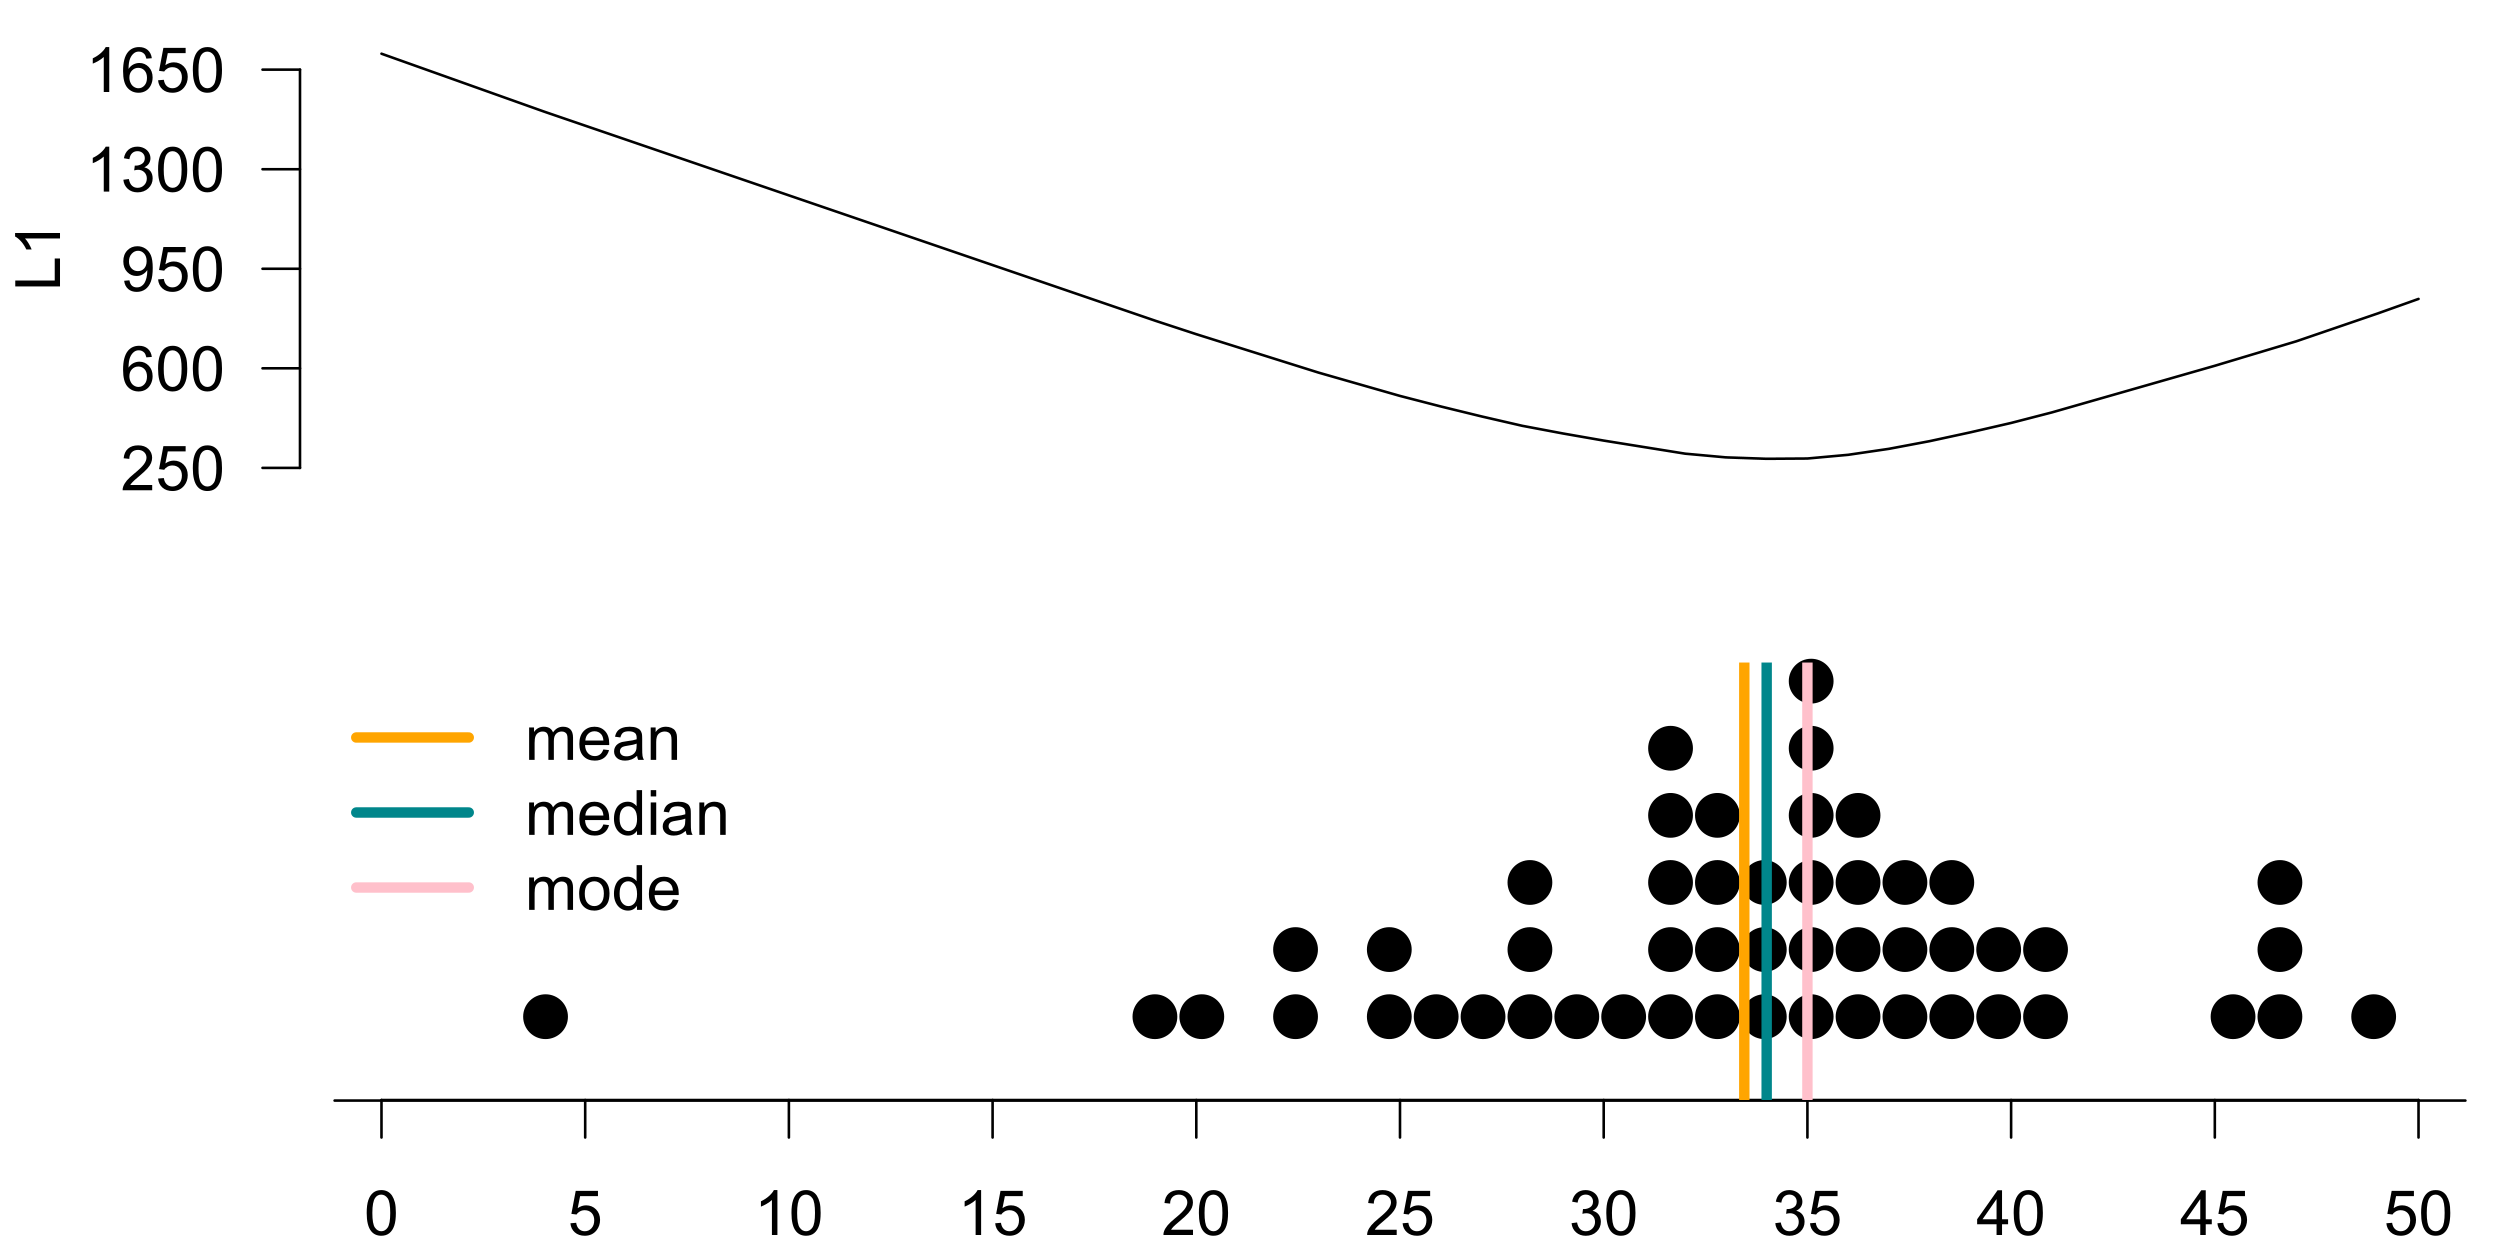 <?xml version="1.0" encoding="UTF-8"?>
<svg xmlns="http://www.w3.org/2000/svg" xmlns:xlink="http://www.w3.org/1999/xlink" width="720pt" height="360pt" viewBox="0 0 720 360" version="1.1">
<defs>
<g>
<symbol overflow="visible" id="glyph0-0">
<path style="stroke:none;" d="M 0 -2.25 L -11.25 -2.25 L -11.25 -11.25 L 0 -11.25 Z M -0.281 -2.531 L -0.281 -10.969 L -10.969 -10.969 L -10.969 -2.531 Z M -0.281 -2.531 "/>
</symbol>
<symbol overflow="visible" id="glyph0-1">
<path style="stroke:none;" d="M 0 -1.32 L -12.883 -1.32 L -12.883 -3.023 L -1.52 -3.023 L -1.52 -9.367 L 0 -9.367 Z M 0 -1.32 "/>
</symbol>
<symbol overflow="visible" id="glyph0-2">
<path style="stroke:none;" d="M 0 -6.707 L 0 -5.125 L -10.082 -5.125 C -9.715 -4.742 -9.352 -4.242 -8.988 -3.625 C -8.625 -3.004 -8.352 -2.449 -8.172 -1.961 L -9.703 -1.961 C -10.117 -2.844 -10.621 -3.617 -11.215 -4.281 C -11.805 -4.941 -12.379 -5.41 -12.938 -5.688 L -12.938 -6.707 Z M 0 -6.707 "/>
</symbol>
<symbol overflow="visible" id="glyph1-0">
<path style="stroke:none;" d="M 2.25 0 L 2.25 -11.25 L 11.25 -11.25 L 11.25 0 Z M 2.531 -0.281 L 10.969 -0.281 L 10.969 -10.969 L 2.531 -10.969 Z M 2.531 -0.281 "/>
</symbol>
<symbol overflow="visible" id="glyph1-1">
<path style="stroke:none;" d="M 9.062 -1.52 L 9.062 0 L 0.547 0 C 0.531 -0.379 0.594 -0.742 0.73 -1.098 C 0.945 -1.676 1.293 -2.25 1.77 -2.812 C 2.246 -3.375 2.934 -4.023 3.84 -4.766 C 5.238 -5.906 6.188 -6.816 6.68 -7.492 C 7.172 -8.16 7.418 -8.793 7.418 -9.395 C 7.418 -10.02 7.191 -10.551 6.746 -10.98 C 6.293 -11.41 5.711 -11.625 4.992 -11.629 C 4.23 -11.625 3.621 -11.395 3.164 -10.941 C 2.703 -10.48 2.469 -9.848 2.469 -9.043 L 0.844 -9.211 C 0.953 -10.422 1.371 -11.344 2.102 -11.984 C 2.824 -12.617 3.801 -12.938 5.027 -12.938 C 6.262 -12.938 7.238 -12.594 7.961 -11.91 C 8.68 -11.223 9.039 -10.371 9.043 -9.359 C 9.039 -8.84 8.934 -8.336 8.727 -7.84 C 8.512 -7.34 8.164 -6.812 7.676 -6.266 C 7.188 -5.711 6.375 -4.957 5.238 -4 C 4.285 -3.199 3.676 -2.66 3.41 -2.379 C 3.141 -2.094 2.918 -1.805 2.742 -1.52 Z M 9.062 -1.52 "/>
</symbol>
<symbol overflow="visible" id="glyph1-2">
<path style="stroke:none;" d="M 0.746 -3.375 L 2.406 -3.516 C 2.527 -2.707 2.812 -2.098 3.266 -1.691 C 3.711 -1.281 4.254 -1.078 4.887 -1.082 C 5.648 -1.078 6.293 -1.363 6.82 -1.941 C 7.344 -2.512 7.605 -3.273 7.609 -4.227 C 7.605 -5.125 7.352 -5.84 6.848 -6.363 C 6.34 -6.883 5.676 -7.141 4.859 -7.145 C 4.344 -7.141 3.887 -7.027 3.48 -6.797 C 3.07 -6.566 2.746 -6.266 2.516 -5.898 L 1.027 -6.09 L 2.277 -12.711 L 8.684 -12.711 L 8.684 -11.195 L 3.543 -11.195 L 2.848 -7.734 C 3.621 -8.273 4.43 -8.543 5.281 -8.543 C 6.402 -8.543 7.352 -8.152 8.129 -7.371 C 8.898 -6.59 9.285 -5.586 9.289 -4.367 C 9.285 -3.195 8.945 -2.188 8.27 -1.344 C 7.441 -0.301 6.316 0.215 4.887 0.219 C 3.715 0.215 2.758 -0.109 2.016 -0.766 C 1.273 -1.418 0.848 -2.289 0.746 -3.375 Z M 0.746 -3.375 "/>
</symbol>
<symbol overflow="visible" id="glyph1-3">
<path style="stroke:none;" d="M 0.746 -6.355 C 0.742 -7.875 0.898 -9.102 1.215 -10.031 C 1.527 -10.961 1.996 -11.676 2.613 -12.18 C 3.23 -12.684 4.008 -12.938 4.949 -12.938 C 5.637 -12.938 6.242 -12.797 6.766 -12.52 C 7.285 -12.238 7.715 -11.836 8.059 -11.316 C 8.395 -10.789 8.664 -10.152 8.859 -9.398 C 9.051 -8.645 9.145 -7.629 9.148 -6.355 C 9.145 -4.84 8.992 -3.617 8.684 -2.691 C 8.371 -1.762 7.906 -1.047 7.289 -0.539 C 6.672 -0.035 5.891 0.215 4.949 0.219 C 3.703 0.215 2.727 -0.227 2.023 -1.117 C 1.168 -2.188 0.742 -3.934 0.746 -6.355 Z M 2.375 -6.355 C 2.371 -4.234 2.621 -2.824 3.117 -2.129 C 3.609 -1.426 4.219 -1.078 4.949 -1.082 C 5.672 -1.078 6.281 -1.43 6.781 -2.137 C 7.273 -2.836 7.523 -4.242 7.523 -6.355 C 7.523 -8.473 7.273 -9.883 6.781 -10.582 C 6.281 -11.277 5.664 -11.625 4.93 -11.629 C 4.199 -11.625 3.621 -11.316 3.191 -10.703 C 2.645 -9.918 2.371 -8.469 2.375 -6.355 Z M 2.375 -6.355 "/>
</symbol>
<symbol overflow="visible" id="glyph1-4">
<path style="stroke:none;" d="M 8.957 -9.73 L 7.383 -9.605 C 7.242 -10.223 7.043 -10.676 6.785 -10.961 C 6.355 -11.41 5.828 -11.637 5.203 -11.637 C 4.695 -11.637 4.25 -11.496 3.875 -11.215 C 3.375 -10.852 2.984 -10.32 2.695 -9.625 C 2.406 -8.926 2.258 -7.934 2.25 -6.645 C 2.629 -7.223 3.094 -7.652 3.645 -7.938 C 4.195 -8.215 4.773 -8.355 5.379 -8.359 C 6.434 -8.355 7.328 -7.969 8.07 -7.195 C 8.809 -6.418 9.18 -5.414 9.184 -4.184 C 9.18 -3.371 9.008 -2.617 8.66 -1.926 C 8.312 -1.23 7.832 -0.699 7.227 -0.332 C 6.613 0.035 5.922 0.215 5.148 0.219 C 3.828 0.215 2.754 -0.266 1.922 -1.234 C 1.09 -2.199 0.672 -3.797 0.676 -6.031 C 0.672 -8.516 1.133 -10.328 2.055 -11.461 C 2.855 -12.445 3.938 -12.938 5.301 -12.938 C 6.312 -12.938 7.141 -12.652 7.789 -12.086 C 8.434 -11.516 8.824 -10.73 8.957 -9.73 Z M 2.496 -4.176 C 2.496 -3.629 2.609 -3.105 2.844 -2.609 C 3.07 -2.109 3.395 -1.73 3.812 -1.473 C 4.227 -1.207 4.664 -1.078 5.125 -1.082 C 5.789 -1.078 6.363 -1.348 6.844 -1.891 C 7.324 -2.426 7.562 -3.156 7.566 -4.086 C 7.562 -4.973 7.328 -5.676 6.855 -6.191 C 6.379 -6.703 5.781 -6.961 5.062 -6.961 C 4.348 -6.961 3.738 -6.703 3.242 -6.191 C 2.742 -5.676 2.496 -5.004 2.496 -4.176 Z M 2.496 -4.176 "/>
</symbol>
<symbol overflow="visible" id="glyph1-5">
<path style="stroke:none;" d="M 0.984 -2.98 L 2.504 -3.121 C 2.629 -2.402 2.875 -1.883 3.242 -1.562 C 3.602 -1.238 4.07 -1.078 4.641 -1.082 C 5.125 -1.078 5.551 -1.188 5.918 -1.414 C 6.285 -1.633 6.586 -1.934 6.82 -2.309 C 7.055 -2.68 7.25 -3.18 7.41 -3.816 C 7.566 -4.445 7.645 -5.09 7.648 -5.75 C 7.645 -5.812 7.641 -5.918 7.637 -6.062 C 7.316 -5.559 6.887 -5.148 6.34 -4.836 C 5.793 -4.52 5.199 -4.363 4.562 -4.367 C 3.492 -4.363 2.59 -4.75 1.852 -5.527 C 1.113 -6.297 0.742 -7.316 0.746 -8.586 C 0.742 -9.891 1.129 -10.945 1.902 -11.742 C 2.672 -12.539 3.637 -12.938 4.797 -12.938 C 5.633 -12.938 6.398 -12.711 7.098 -12.262 C 7.789 -11.809 8.316 -11.164 8.68 -10.332 C 9.035 -9.492 9.215 -8.285 9.219 -6.707 C 9.215 -5.055 9.039 -3.742 8.684 -2.77 C 8.324 -1.793 7.793 -1.051 7.09 -0.543 C 6.383 -0.035 5.555 0.215 4.605 0.219 C 3.598 0.215 2.773 -0.062 2.137 -0.621 C 1.496 -1.18 1.113 -1.965 0.984 -2.98 Z M 7.461 -8.664 C 7.457 -9.57 7.215 -10.293 6.734 -10.828 C 6.25 -11.359 5.672 -11.625 4.992 -11.629 C 4.289 -11.625 3.676 -11.336 3.156 -10.766 C 2.633 -10.188 2.371 -9.445 2.375 -8.535 C 2.371 -7.711 2.621 -7.043 3.117 -6.535 C 3.609 -6.02 4.219 -5.766 4.949 -5.766 C 5.68 -5.766 6.281 -6.02 6.754 -6.535 C 7.223 -7.043 7.457 -7.754 7.461 -8.664 Z M 7.461 -8.664 "/>
</symbol>
<symbol overflow="visible" id="glyph1-6">
<path style="stroke:none;" d="M 6.707 0 L 5.125 0 L 5.125 -10.082 C 4.742 -9.715 4.242 -9.352 3.625 -8.988 C 3.004 -8.625 2.449 -8.352 1.961 -8.172 L 1.961 -9.703 C 2.844 -10.117 3.617 -10.621 4.281 -11.215 C 4.941 -11.805 5.41 -12.379 5.688 -12.938 L 6.707 -12.938 Z M 6.707 0 "/>
</symbol>
<symbol overflow="visible" id="glyph1-7">
<path style="stroke:none;" d="M 0.758 -3.402 L 2.336 -3.613 C 2.516 -2.711 2.824 -2.062 3.266 -1.672 C 3.699 -1.273 4.23 -1.078 4.859 -1.082 C 5.602 -1.078 6.23 -1.336 6.746 -1.855 C 7.254 -2.367 7.512 -3.004 7.516 -3.77 C 7.512 -4.492 7.273 -5.094 6.801 -5.566 C 6.324 -6.035 5.723 -6.27 4.992 -6.273 C 4.691 -6.27 4.316 -6.211 3.875 -6.102 L 4.051 -7.488 C 4.152 -7.473 4.238 -7.465 4.305 -7.469 C 4.977 -7.465 5.582 -7.641 6.125 -7.996 C 6.66 -8.344 6.93 -8.887 6.934 -9.625 C 6.93 -10.199 6.734 -10.68 6.344 -11.062 C 5.949 -11.445 5.441 -11.637 4.824 -11.637 C 4.207 -11.637 3.695 -11.441 3.285 -11.055 C 2.875 -10.668 2.613 -10.09 2.496 -9.316 L 0.914 -9.598 C 1.105 -10.656 1.543 -11.477 2.23 -12.062 C 2.914 -12.645 3.766 -12.938 4.789 -12.938 C 5.488 -12.938 6.137 -12.785 6.73 -12.484 C 7.32 -12.18 7.773 -11.77 8.09 -11.25 C 8.402 -10.727 8.559 -10.172 8.562 -9.59 C 8.559 -9.031 8.41 -8.523 8.113 -8.066 C 7.812 -7.609 7.371 -7.246 6.785 -6.977 C 7.547 -6.801 8.137 -6.438 8.562 -5.883 C 8.98 -5.328 9.191 -4.633 9.195 -3.805 C 9.191 -2.676 8.781 -1.723 7.965 -0.945 C 7.141 -0.164 6.105 0.223 4.852 0.227 C 3.719 0.223 2.777 -0.109 2.035 -0.781 C 1.285 -1.453 0.859 -2.328 0.758 -3.402 Z M 0.758 -3.402 "/>
</symbol>
<symbol overflow="visible" id="glyph1-8">
<path style="stroke:none;" d="M 5.82 0 L 5.82 -3.086 L 0.227 -3.086 L 0.227 -4.535 L 6.109 -12.883 L 7.398 -12.883 L 7.398 -4.535 L 9.141 -4.535 L 9.141 -3.086 L 7.398 -3.086 L 7.398 0 Z M 5.82 -4.535 L 5.82 -10.344 L 1.785 -4.535 Z M 5.82 -4.535 "/>
</symbol>
<symbol overflow="visible" id="glyph1-9">
<path style="stroke:none;" d="M 1.188 0 L 1.188 -9.336 L 2.602 -9.336 L 2.602 -8.023 C 2.891 -8.477 3.277 -8.848 3.77 -9.129 C 4.254 -9.406 4.809 -9.543 5.43 -9.547 C 6.121 -9.543 6.688 -9.398 7.133 -9.113 C 7.57 -8.824 7.883 -8.426 8.07 -7.91 C 8.805 -9 9.766 -9.543 10.953 -9.547 C 11.875 -9.543 12.586 -9.289 13.086 -8.777 C 13.582 -8.262 13.832 -7.469 13.836 -6.406 L 13.836 0 L 12.262 0 L 12.262 -5.879 C 12.258 -6.508 12.207 -6.965 12.105 -7.246 C 12.004 -7.523 11.816 -7.746 11.547 -7.918 C 11.277 -8.082 10.961 -8.168 10.602 -8.172 C 9.941 -8.168 9.398 -7.949 8.965 -7.516 C 8.527 -7.078 8.309 -6.379 8.312 -5.422 L 8.312 0 L 6.734 0 L 6.734 -6.062 C 6.73 -6.762 6.602 -7.289 6.348 -7.645 C 6.086 -7.992 5.664 -8.168 5.078 -8.172 C 4.633 -8.168 4.223 -8.051 3.844 -7.82 C 3.465 -7.582 3.191 -7.238 3.023 -6.793 C 2.852 -6.34 2.766 -5.691 2.77 -4.844 L 2.77 0 Z M 1.188 0 "/>
</symbol>
<symbol overflow="visible" id="glyph1-10">
<path style="stroke:none;" d="M 7.578 -3.008 L 9.211 -2.805 C 8.953 -1.848 8.473 -1.105 7.777 -0.578 C 7.078 -0.051 6.188 0.211 5.105 0.211 C 3.738 0.211 2.656 -0.207 1.859 -1.051 C 1.055 -1.887 0.656 -3.066 0.66 -4.586 C 0.656 -6.156 1.059 -7.375 1.871 -8.246 C 2.676 -9.109 3.727 -9.543 5.02 -9.547 C 6.266 -9.543 7.285 -9.117 8.078 -8.27 C 8.867 -7.418 9.262 -6.223 9.266 -4.684 C 9.262 -4.586 9.258 -4.445 9.254 -4.262 L 2.293 -4.262 C 2.348 -3.234 2.641 -2.449 3.164 -1.906 C 3.684 -1.359 4.332 -1.09 5.117 -1.09 C 5.691 -1.09 6.188 -1.242 6.598 -1.547 C 7.008 -1.852 7.332 -2.336 7.578 -3.008 Z M 2.383 -5.562 L 7.594 -5.562 C 7.523 -6.344 7.324 -6.934 6.996 -7.328 C 6.492 -7.934 5.836 -8.238 5.035 -8.242 C 4.305 -8.238 3.695 -7.996 3.203 -7.512 C 2.707 -7.027 2.434 -6.375 2.383 -5.562 Z M 2.383 -5.562 "/>
</symbol>
<symbol overflow="visible" id="glyph1-11">
<path style="stroke:none;" d="M 7.277 -1.152 C 6.691 -0.652 6.125 -0.301 5.586 -0.098 C 5.039 0.109 4.457 0.211 3.84 0.211 C 2.812 0.211 2.027 -0.039 1.477 -0.539 C 0.922 -1.039 0.645 -1.68 0.648 -2.461 C 0.645 -2.918 0.75 -3.336 0.961 -3.715 C 1.168 -4.09 1.438 -4.391 1.777 -4.621 C 2.113 -4.848 2.496 -5.02 2.918 -5.141 C 3.227 -5.219 3.695 -5.301 4.324 -5.379 C 5.602 -5.531 6.539 -5.711 7.145 -5.922 C 7.148 -6.137 7.152 -6.273 7.156 -6.336 C 7.152 -6.977 7.004 -7.434 6.707 -7.699 C 6.301 -8.055 5.699 -8.23 4.906 -8.234 C 4.156 -8.23 3.609 -8.102 3.258 -7.844 C 2.902 -7.582 2.637 -7.121 2.469 -6.461 L 0.922 -6.672 C 1.059 -7.332 1.293 -7.867 1.617 -8.273 C 1.938 -8.68 2.402 -8.992 3.016 -9.215 C 3.621 -9.434 4.328 -9.543 5.133 -9.547 C 5.93 -9.543 6.574 -9.449 7.074 -9.266 C 7.566 -9.074 7.934 -8.84 8.172 -8.555 C 8.402 -8.27 8.566 -7.91 8.664 -7.48 C 8.715 -7.207 8.742 -6.719 8.746 -6.02 L 8.746 -3.91 C 8.742 -2.434 8.773 -1.504 8.844 -1.117 C 8.906 -0.727 9.043 -0.355 9.246 0 L 7.594 0 C 7.43 -0.328 7.324 -0.711 7.277 -1.152 Z M 7.145 -4.684 C 6.566 -4.445 5.707 -4.246 4.562 -4.086 C 3.91 -3.988 3.449 -3.883 3.18 -3.77 C 2.91 -3.648 2.703 -3.477 2.555 -3.254 C 2.406 -3.027 2.332 -2.777 2.336 -2.504 C 2.332 -2.078 2.492 -1.727 2.816 -1.449 C 3.133 -1.164 3.602 -1.023 4.219 -1.027 C 4.828 -1.023 5.367 -1.156 5.844 -1.426 C 6.312 -1.691 6.664 -2.059 6.891 -2.523 C 7.059 -2.879 7.141 -3.406 7.145 -4.105 Z M 7.145 -4.684 "/>
</symbol>
<symbol overflow="visible" id="glyph1-12">
<path style="stroke:none;" d="M 1.188 0 L 1.188 -9.336 L 2.609 -9.336 L 2.609 -8.008 C 3.293 -9.031 4.285 -9.543 5.582 -9.547 C 6.141 -9.543 6.656 -9.441 7.133 -9.242 C 7.602 -9.035 7.957 -8.77 8.191 -8.445 C 8.426 -8.113 8.59 -7.727 8.684 -7.277 C 8.742 -6.98 8.77 -6.465 8.773 -5.738 L 8.773 0 L 7.188 0 L 7.188 -5.68 C 7.184 -6.32 7.121 -6.801 7.004 -7.121 C 6.879 -7.438 6.66 -7.695 6.348 -7.887 C 6.031 -8.074 5.664 -8.168 5.246 -8.172 C 4.566 -8.168 3.984 -7.953 3.5 -7.531 C 3.008 -7.102 2.766 -6.293 2.77 -5.098 L 2.77 0 Z M 1.188 0 "/>
</symbol>
<symbol overflow="visible" id="glyph1-13">
<path style="stroke:none;" d="M 7.242 0 L 7.242 -1.18 C 6.648 -0.25 5.777 0.211 4.633 0.211 C 3.887 0.211 3.203 0.008 2.578 -0.402 C 1.953 -0.812 1.469 -1.387 1.129 -2.121 C 0.785 -2.855 0.613 -3.699 0.617 -4.656 C 0.613 -5.586 0.77 -6.43 1.082 -7.191 C 1.391 -7.949 1.855 -8.531 2.477 -8.938 C 3.098 -9.34 3.793 -9.543 4.562 -9.547 C 5.121 -9.543 5.621 -9.426 6.062 -9.188 C 6.5 -8.949 6.859 -8.641 7.137 -8.262 L 7.137 -12.883 L 8.711 -12.883 L 8.711 0 Z M 2.242 -4.656 C 2.238 -3.461 2.488 -2.566 2.996 -1.977 C 3.496 -1.383 4.094 -1.09 4.781 -1.09 C 5.473 -1.09 6.059 -1.371 6.543 -1.938 C 7.023 -2.5 7.266 -3.363 7.27 -4.527 C 7.266 -5.801 7.02 -6.738 6.531 -7.336 C 6.035 -7.934 5.43 -8.23 4.711 -8.234 C 4.008 -8.23 3.418 -7.945 2.949 -7.371 C 2.473 -6.797 2.238 -5.891 2.242 -4.656 Z M 2.242 -4.656 "/>
</symbol>
<symbol overflow="visible" id="glyph1-14">
<path style="stroke:none;" d="M 1.195 -11.066 L 1.195 -12.883 L 2.777 -12.883 L 2.777 -11.066 Z M 1.195 0 L 1.195 -9.336 L 2.777 -9.336 L 2.777 0 Z M 1.195 0 "/>
</symbol>
<symbol overflow="visible" id="glyph1-15">
<path style="stroke:none;" d="M 0.598 -4.668 C 0.598 -6.391 1.078 -7.672 2.039 -8.508 C 2.84 -9.199 3.816 -9.543 4.977 -9.547 C 6.254 -9.543 7.305 -9.125 8.121 -8.285 C 8.934 -7.441 9.34 -6.277 9.344 -4.797 C 9.34 -3.594 9.16 -2.648 8.801 -1.961 C 8.441 -1.27 7.914 -0.734 7.227 -0.359 C 6.535 0.023 5.785 0.211 4.977 0.211 C 3.664 0.211 2.609 -0.207 1.805 -1.047 C 1 -1.883 0.598 -3.09 0.598 -4.668 Z M 2.223 -4.668 C 2.219 -3.469 2.48 -2.574 3.004 -1.98 C 3.523 -1.387 4.18 -1.09 4.977 -1.09 C 5.758 -1.09 6.41 -1.387 6.934 -1.984 C 7.453 -2.582 7.715 -3.492 7.719 -4.719 C 7.715 -5.871 7.453 -6.746 6.93 -7.344 C 6.402 -7.934 5.75 -8.23 4.977 -8.234 C 4.18 -8.23 3.523 -7.938 3.004 -7.348 C 2.48 -6.754 2.219 -5.859 2.223 -4.668 Z M 2.223 -4.668 "/>
</symbol>
</g>
<clipPath id="clip1">
  <path d="M 500 190.801 L 504 190.801 L 504 316.801 L 500 316.801 Z M 500 190.801 "/>
</clipPath>
<clipPath id="clip2">
  <path d="M 507 190.801 L 511 190.801 L 511 316.801 L 507 316.801 Z M 507 190.801 "/>
</clipPath>
<clipPath id="clip3">
  <path d="M 519 190.801 L 523 190.801 L 523 316.801 L 519 316.801 Z M 519 190.801 "/>
</clipPath>
</defs>
<g id="surface164">
<rect x="0" y="0" width="720" height="360" style="fill:rgb(100%,100%,100%);fill-opacity:1;stroke:none;"/>
<path style="fill:none;stroke-width:0.75;stroke-linecap:round;stroke-linejoin:round;stroke:rgb(0%,0%,0%);stroke-opacity:1;stroke-miterlimit:10;" d="M 109.867 15.465 L 110.219 15.594 L 110.336 15.633 L 110.57 15.719 L 110.688 15.758 L 110.922 15.844 L 111.039 15.883 L 111.391 16.012 L 111.508 16.051 L 111.742 16.137 L 111.863 16.176 L 112.098 16.262 L 112.215 16.301 L 112.449 16.387 L 112.566 16.426 L 112.918 16.555 L 113.035 16.594 L 113.27 16.68 L 113.387 16.719 L 113.621 16.805 L 113.738 16.844 L 114.09 16.973 L 114.207 17.012 L 114.441 17.098 L 114.559 17.137 L 114.793 17.223 L 114.91 17.262 L 115.031 17.305 L 115.266 17.391 L 115.383 17.43 L 115.617 17.516 L 115.734 17.555 L 115.969 17.641 L 116.086 17.68 L 116.32 17.766 L 116.438 17.805 L 116.789 17.934 L 116.906 17.973 L 117.141 18.059 L 117.258 18.098 L 117.492 18.184 L 117.609 18.223 L 117.961 18.352 L 118.078 18.391 L 118.199 18.434 L 118.316 18.477 L 118.434 18.516 L 118.668 18.602 L 118.785 18.641 L 119.137 18.77 L 119.254 18.809 L 119.488 18.895 L 119.605 18.934 L 119.84 19.02 L 119.957 19.059 L 120.191 19.145 L 120.309 19.184 L 120.66 19.312 L 120.777 19.352 L 121.012 19.438 L 121.129 19.477 L 121.246 19.52 L 121.367 19.562 L 121.484 19.602 L 121.836 19.73 L 121.953 19.77 L 122.188 19.855 L 122.305 19.895 L 122.539 19.98 L 122.656 20.02 L 122.891 20.105 L 123.008 20.145 L 123.359 20.273 L 123.477 20.312 L 123.711 20.398 L 123.828 20.438 L 124.062 20.523 L 124.18 20.562 L 124.414 20.648 L 124.535 20.691 L 124.652 20.73 L 124.887 20.816 L 125.004 20.855 L 125.238 20.941 L 125.355 20.98 L 125.707 21.109 L 125.824 21.148 L 126.059 21.234 L 126.176 21.273 L 126.41 21.359 L 126.527 21.398 L 126.762 21.484 L 126.879 21.523 L 127.23 21.652 L 127.348 21.691 L 127.465 21.734 L 127.586 21.777 L 127.703 21.816 L 127.938 21.902 L 128.055 21.941 L 128.406 22.07 L 128.523 22.109 L 128.758 22.195 L 128.875 22.234 L 129.109 22.32 L 129.227 22.359 L 129.578 22.488 L 129.695 22.527 L 129.93 22.613 L 130.047 22.652 L 130.281 22.738 L 130.398 22.777 L 130.633 22.863 L 130.754 22.902 L 131.105 23.031 L 131.223 23.07 L 131.457 23.156 L 131.574 23.195 L 131.809 23.281 L 131.926 23.32 L 132.277 23.449 L 132.395 23.488 L 132.629 23.574 L 132.746 23.613 L 132.98 23.699 L 133.098 23.738 L 133.332 23.824 L 133.449 23.863 L 133.801 23.992 L 133.922 24.031 L 134.156 24.117 L 134.273 24.156 L 134.508 24.242 L 134.625 24.281 L 134.977 24.41 L 135.094 24.449 L 135.328 24.535 L 135.445 24.574 L 135.68 24.66 L 135.797 24.699 L 136.148 24.828 L 136.266 24.867 L 136.5 24.953 L 136.617 24.992 L 136.852 25.078 L 136.969 25.117 L 137.09 25.16 L 137.207 25.203 L 137.324 25.242 L 137.676 25.371 L 137.793 25.41 L 138.027 25.496 L 138.145 25.535 L 138.379 25.621 L 138.496 25.66 L 138.848 25.789 L 138.965 25.828 L 139.199 25.914 L 139.316 25.953 L 139.551 26.039 L 139.668 26.078 L 140.02 26.207 L 140.137 26.246 L 140.258 26.289 L 140.375 26.332 L 140.492 26.371 L 140.727 26.457 L 140.844 26.496 L 141.078 26.582 L 141.195 26.621 L 141.547 26.75 L 141.664 26.789 L 141.898 26.875 L 142.016 26.914 L 142.25 27 L 142.367 27.039 L 142.719 27.168 L 142.836 27.207 L 143.07 27.293 L 143.188 27.332 L 143.309 27.375 L 143.426 27.418 L 143.543 27.457 L 143.777 27.543 L 143.895 27.582 L 144.246 27.711 L 144.363 27.75 L 144.598 27.836 L 144.715 27.875 L 144.949 27.961 L 145.066 28 L 145.418 28.129 L 145.535 28.168 L 145.77 28.254 L 145.887 28.293 L 146.121 28.379 L 146.238 28.418 L 146.355 28.461 L 146.477 28.504 L 146.594 28.547 L 146.711 28.586 L 146.945 28.672 L 147.062 28.711 L 147.297 28.797 L 147.414 28.836 L 147.648 28.922 L 147.766 28.961 L 148.117 29.09 L 148.234 29.129 L 148.469 29.215 L 148.586 29.254 L 148.82 29.34 L 148.938 29.379 L 149.289 29.508 L 149.406 29.547 L 149.523 29.59 L 149.645 29.633 L 149.762 29.672 L 149.996 29.758 L 150.113 29.797 L 150.465 29.926 L 150.582 29.965 L 150.816 30.051 L 150.934 30.09 L 151.168 30.176 L 151.285 30.215 L 151.52 30.301 L 151.637 30.34 L 151.988 30.469 L 152.105 30.508 L 152.34 30.594 L 152.457 30.633 L 152.691 30.719 L 152.812 30.758 L 153.164 30.887 L 153.281 30.926 L 153.516 31.012 L 153.633 31.051 L 153.867 31.137 L 153.984 31.176 L 154.219 31.262 L 154.336 31.301 L 154.688 31.43 L 154.805 31.469 L 155.039 31.555 L 155.156 31.594 L 155.391 31.68 L 155.508 31.719 L 155.742 31.805 L 155.863 31.848 L 155.98 31.887 L 156.215 31.973 L 156.332 32.012 L 156.566 32.098 L 156.684 32.137 L 156.801 32.18 L 156.918 32.219 L 157.035 32.262 L 157.27 32.34 L 157.387 32.383 L 157.738 32.5 L 157.855 32.543 L 158.207 32.66 L 158.324 32.703 L 158.559 32.781 L 158.676 32.824 L 158.91 32.902 L 159.031 32.941 L 159.148 32.984 L 159.5 33.102 L 159.617 33.145 L 159.852 33.223 L 159.969 33.266 L 160.32 33.383 L 160.438 33.426 L 160.672 33.504 L 160.789 33.547 L 161.141 33.664 L 161.258 33.707 L 161.609 33.824 L 161.727 33.867 L 161.961 33.945 L 162.078 33.988 L 162.199 34.027 L 162.434 34.105 L 162.551 34.148 L 162.785 34.227 L 162.902 34.27 L 163.254 34.387 L 163.371 34.43 L 163.723 34.547 L 163.84 34.59 L 164.074 34.668 L 164.191 34.711 L 164.543 34.828 L 164.66 34.871 L 164.895 34.949 L 165.012 34.992 L 165.246 35.07 L 165.367 35.109 L 165.484 35.152 L 165.836 35.27 L 165.953 35.312 L 166.188 35.391 L 166.305 35.434 L 166.656 35.551 L 166.773 35.594 L 167.008 35.672 L 167.125 35.715 L 167.477 35.832 L 167.594 35.875 L 167.945 35.992 L 168.062 36.035 L 168.297 36.113 L 168.414 36.156 L 168.535 36.195 L 168.77 36.273 L 168.887 36.316 L 169.238 36.434 L 169.355 36.477 L 169.59 36.555 L 169.707 36.598 L 170.059 36.715 L 170.176 36.758 L 170.41 36.836 L 170.527 36.879 L 170.879 36.996 L 170.996 37.039 L 171.348 37.156 L 171.465 37.199 L 171.586 37.238 L 171.703 37.277 L 171.82 37.32 L 172.172 37.438 L 172.289 37.48 L 172.523 37.559 L 172.641 37.602 L 172.992 37.719 L 173.109 37.762 L 173.461 37.879 L 173.578 37.922 L 173.812 38 L 173.93 38.043 L 174.281 38.16 L 174.398 38.203 L 174.633 38.281 L 174.754 38.324 L 175.105 38.441 L 175.223 38.484 L 175.574 38.602 L 175.691 38.645 L 175.926 38.723 L 176.043 38.766 L 176.395 38.883 L 176.512 38.926 L 176.746 39.004 L 176.863 39.047 L 177.215 39.164 L 177.332 39.207 L 177.684 39.324 L 177.801 39.367 L 177.922 39.406 L 178.039 39.445 L 178.156 39.488 L 178.508 39.605 L 178.625 39.648 L 178.859 39.727 L 178.977 39.77 L 179.328 39.887 L 179.445 39.93 L 179.797 40.047 L 179.914 40.09 L 180.148 40.168 L 180.266 40.211 L 180.617 40.328 L 180.734 40.371 L 180.969 40.449 L 181.09 40.488 L 181.207 40.531 L 181.441 40.609 L 181.559 40.652 L 181.91 40.77 L 182.027 40.812 L 182.262 40.891 L 182.379 40.934 L 182.73 41.051 L 182.848 41.094 L 183.199 41.211 L 183.316 41.254 L 183.551 41.332 L 183.668 41.375 L 184.02 41.492 L 184.137 41.535 L 184.258 41.574 L 184.375 41.613 L 184.492 41.656 L 184.844 41.773 L 184.961 41.816 L 185.312 41.934 L 185.43 41.977 L 185.664 42.055 L 185.781 42.098 L 186.133 42.215 L 186.25 42.258 L 186.484 42.336 L 186.602 42.379 L 186.953 42.496 L 187.07 42.539 L 187.188 42.578 L 187.309 42.617 L 187.426 42.656 L 187.543 42.699 L 187.777 42.777 L 187.895 42.82 L 188.246 42.938 L 188.363 42.98 L 188.598 43.059 L 188.715 43.102 L 189.066 43.219 L 189.184 43.262 L 189.535 43.379 L 189.652 43.422 L 189.887 43.5 L 190.004 43.543 L 190.355 43.66 L 190.477 43.703 L 190.828 43.82 L 190.945 43.863 L 191.18 43.941 L 191.297 43.984 L 191.648 44.102 L 191.766 44.145 L 192 44.223 L 192.117 44.266 L 192.469 44.383 L 192.586 44.426 L 192.938 44.543 L 193.055 44.586 L 193.289 44.664 L 193.406 44.707 L 193.523 44.746 L 193.645 44.785 L 193.762 44.824 L 193.879 44.867 L 194.113 44.945 L 194.23 44.988 L 194.582 45.105 L 194.699 45.148 L 195.051 45.266 L 195.168 45.309 L 195.402 45.387 L 195.52 45.43 L 195.871 45.547 L 195.988 45.59 L 196.223 45.668 L 196.34 45.711 L 196.691 45.828 L 196.812 45.871 L 197.164 45.988 L 197.281 46.031 L 197.516 46.109 L 197.633 46.152 L 197.984 46.27 L 198.102 46.312 L 198.336 46.391 L 198.453 46.434 L 198.805 46.551 L 198.922 46.594 L 199.273 46.711 L 199.391 46.754 L 199.625 46.832 L 199.742 46.875 L 199.863 46.914 L 200.098 46.992 L 200.215 47.035 L 200.566 47.152 L 200.684 47.195 L 200.918 47.273 L 201.035 47.316 L 201.387 47.434 L 201.504 47.477 L 201.738 47.555 L 201.855 47.598 L 202.207 47.715 L 202.324 47.758 L 202.676 47.875 L 202.793 47.918 L 202.91 47.957 L 203.031 47.996 L 203.148 48.039 L 203.5 48.156 L 203.617 48.199 L 203.852 48.277 L 203.969 48.32 L 204.32 48.438 L 204.438 48.48 L 204.789 48.598 L 204.906 48.641 L 205.141 48.719 L 205.258 48.762 L 205.609 48.879 L 205.727 48.922 L 205.961 49 L 206.078 49.043 L 206.199 49.082 L 206.434 49.16 L 206.551 49.203 L 206.902 49.32 L 207.02 49.363 L 207.254 49.441 L 207.371 49.484 L 207.723 49.602 L 207.84 49.645 L 208.074 49.723 L 208.191 49.766 L 208.543 49.883 L 208.66 49.926 L 209.012 50.043 L 209.129 50.086 L 209.246 50.125 L 209.367 50.164 L 209.484 50.207 L 209.836 50.324 L 209.953 50.367 L 210.188 50.445 L 210.305 50.488 L 210.656 50.605 L 210.773 50.648 L 211.125 50.766 L 211.242 50.809 L 211.477 50.887 L 211.594 50.93 L 211.945 51.047 L 212.062 51.09 L 212.414 51.207 L 212.535 51.25 L 212.77 51.328 L 212.887 51.371 L 213.238 51.488 L 213.355 51.531 L 213.59 51.609 L 213.707 51.652 L 214.059 51.77 L 214.176 51.812 L 214.527 51.93 L 214.645 51.973 L 214.879 52.051 L 214.996 52.094 L 215.348 52.211 L 215.465 52.254 L 215.586 52.293 L 215.703 52.332 L 215.82 52.375 L 216.172 52.492 L 216.289 52.535 L 216.641 52.652 L 216.758 52.695 L 216.992 52.773 L 217.109 52.816 L 217.461 52.934 L 217.578 52.977 L 217.812 53.055 L 217.93 53.098 L 218.281 53.215 L 218.398 53.258 L 218.633 53.336 L 218.754 53.375 L 218.871 53.418 L 219.105 53.496 L 219.223 53.539 L 219.574 53.656 L 219.691 53.699 L 219.926 53.777 L 220.043 53.82 L 220.395 53.938 L 220.512 53.98 L 220.863 54.098 L 220.98 54.141 L 221.215 54.219 L 221.332 54.262 L 221.684 54.379 L 221.801 54.422 L 221.922 54.461 L 222.156 54.539 L 222.273 54.582 L 222.508 54.66 L 222.625 54.703 L 222.977 54.82 L 223.094 54.863 L 223.328 54.941 L 223.445 54.984 L 223.797 55.102 L 223.914 55.145 L 224.266 55.262 L 224.383 55.305 L 224.617 55.383 L 224.734 55.426 L 224.969 55.504 L 225.09 55.543 L 225.207 55.586 L 225.441 55.664 L 225.559 55.707 L 225.91 55.824 L 226.027 55.867 L 226.379 55.984 L 226.496 56.027 L 226.73 56.105 L 226.848 56.148 L 227.199 56.266 L 227.316 56.309 L 227.551 56.387 L 227.668 56.43 L 228.02 56.547 L 228.137 56.59 L 228.258 56.629 L 228.492 56.707 L 228.609 56.75 L 228.844 56.828 L 228.961 56.871 L 229.312 56.988 L 229.43 57.031 L 229.664 57.109 L 229.781 57.152 L 230.133 57.27 L 230.25 57.312 L 230.602 57.43 L 230.719 57.473 L 230.953 57.551 L 231.07 57.594 L 231.188 57.633 L 231.309 57.672 L 231.426 57.711 L 231.543 57.754 L 231.895 57.871 L 232.012 57.914 L 232.246 57.992 L 232.363 58.035 L 232.715 58.152 L 232.832 58.195 L 233.066 58.273 L 233.184 58.316 L 233.535 58.434 L 233.652 58.477 L 234.004 58.594 L 234.121 58.637 L 234.355 58.715 L 234.477 58.758 L 234.828 58.875 L 234.945 58.918 L 235.18 58.996 L 235.297 59.039 L 235.648 59.156 L 235.766 59.199 L 236.117 59.316 L 236.234 59.359 L 236.469 59.438 L 236.586 59.48 L 236.938 59.598 L 237.055 59.641 L 237.289 59.719 L 237.406 59.762 L 237.523 59.801 L 237.645 59.84 L 237.762 59.879 L 237.879 59.922 L 238.23 60.039 L 238.348 60.082 L 238.582 60.16 L 238.699 60.203 L 239.051 60.32 L 239.168 60.363 L 239.402 60.441 L 239.52 60.484 L 239.871 60.602 L 239.988 60.645 L 240.34 60.762 L 240.457 60.805 L 240.691 60.883 L 240.812 60.926 L 241.164 61.043 L 241.281 61.086 L 241.516 61.164 L 241.633 61.207 L 241.984 61.324 L 242.102 61.367 L 242.453 61.484 L 242.57 61.527 L 242.805 61.605 L 242.922 61.648 L 243.273 61.766 L 243.391 61.809 L 243.742 61.926 L 243.863 61.969 L 244.098 62.047 L 244.215 62.09 L 244.566 62.207 L 244.684 62.25 L 244.918 62.328 L 245.035 62.371 L 245.387 62.488 L 245.504 62.531 L 245.855 62.648 L 245.973 62.691 L 246.207 62.77 L 246.324 62.812 L 246.676 62.93 L 246.793 62.973 L 246.91 63.012 L 247.031 63.051 L 247.148 63.094 L 247.5 63.211 L 247.617 63.254 L 247.969 63.371 L 248.086 63.414 L 248.32 63.492 L 248.438 63.535 L 248.789 63.652 L 248.906 63.695 L 249.141 63.773 L 249.258 63.816 L 249.609 63.934 L 249.727 63.977 L 250.078 64.094 L 250.199 64.137 L 250.434 64.215 L 250.551 64.258 L 250.902 64.375 L 251.02 64.418 L 251.254 64.496 L 251.371 64.539 L 251.723 64.656 L 251.84 64.699 L 252.191 64.816 L 252.309 64.859 L 252.543 64.938 L 252.66 64.98 L 253.012 65.098 L 253.129 65.141 L 253.246 65.18 L 253.367 65.219 L 253.484 65.258 L 253.602 65.301 L 253.836 65.379 L 253.953 65.422 L 254.305 65.539 L 254.422 65.582 L 254.656 65.66 L 254.773 65.703 L 255.125 65.82 L 255.242 65.863 L 255.594 65.98 L 255.711 66.023 L 255.945 66.102 L 256.062 66.145 L 256.414 66.262 L 256.535 66.305 L 256.77 66.383 L 256.887 66.426 L 257.238 66.543 L 257.355 66.586 L 257.707 66.703 L 257.824 66.746 L 258.059 66.824 L 258.176 66.867 L 258.527 66.984 L 258.645 67.027 L 258.879 67.105 L 258.996 67.148 L 259.348 67.266 L 259.465 67.309 L 259.586 67.348 L 259.82 67.426 L 259.938 67.469 L 260.172 67.547 L 260.289 67.59 L 260.641 67.707 L 260.758 67.75 L 260.992 67.828 L 261.109 67.871 L 261.461 67.988 L 261.578 68.031 L 261.93 68.148 L 262.047 68.191 L 262.281 68.27 L 262.398 68.312 L 262.633 68.391 L 262.754 68.43 L 262.871 68.473 L 263.223 68.59 L 263.34 68.633 L 263.574 68.711 L 263.691 68.754 L 264.043 68.871 L 264.16 68.914 L 264.395 68.992 L 264.512 69.035 L 264.863 69.152 L 264.98 69.195 L 265.332 69.312 L 265.449 69.355 L 265.684 69.434 L 265.801 69.477 L 265.922 69.516 L 266.156 69.594 L 266.273 69.637 L 266.508 69.715 L 266.625 69.758 L 266.977 69.875 L 267.094 69.918 L 267.445 70.035 L 267.562 70.078 L 267.797 70.156 L 267.914 70.199 L 268.266 70.316 L 268.383 70.359 L 268.617 70.438 L 268.734 70.48 L 268.969 70.559 L 269.09 70.598 L 269.207 70.641 L 269.559 70.758 L 269.676 70.801 L 269.91 70.879 L 270.027 70.922 L 270.379 71.039 L 270.496 71.082 L 270.73 71.16 L 270.848 71.203 L 271.199 71.32 L 271.316 71.363 L 271.668 71.48 L 271.785 71.523 L 272.02 71.602 L 272.137 71.645 L 272.258 71.684 L 272.492 71.762 L 272.609 71.805 L 272.844 71.883 L 272.961 71.926 L 273.312 72.043 L 273.43 72.086 L 273.781 72.203 L 273.898 72.246 L 274.133 72.324 L 274.25 72.367 L 274.602 72.484 L 274.719 72.527 L 275.07 72.645 L 275.188 72.688 L 275.309 72.727 L 275.426 72.766 L 275.543 72.809 L 275.895 72.926 L 276.012 72.969 L 276.246 73.047 L 276.363 73.09 L 276.715 73.207 L 276.832 73.25 L 277.184 73.367 L 277.301 73.41 L 277.535 73.488 L 277.652 73.531 L 278.004 73.648 L 278.121 73.691 L 278.355 73.77 L 278.477 73.812 L 278.828 73.93 L 278.945 73.973 L 279.297 74.09 L 279.414 74.133 L 279.648 74.211 L 279.766 74.254 L 280.117 74.371 L 280.234 74.414 L 280.469 74.492 L 280.586 74.535 L 280.938 74.652 L 281.055 74.695 L 281.406 74.812 L 281.523 74.855 L 281.645 74.895 L 281.762 74.934 L 281.879 74.977 L 282.23 75.094 L 282.348 75.137 L 282.582 75.215 L 282.699 75.258 L 283.051 75.375 L 283.168 75.418 L 283.52 75.535 L 283.637 75.578 L 283.871 75.656 L 283.988 75.699 L 284.34 75.816 L 284.457 75.859 L 284.691 75.938 L 284.812 75.977 L 284.93 76.02 L 285.164 76.098 L 285.281 76.141 L 285.633 76.258 L 285.75 76.301 L 285.984 76.379 L 286.102 76.422 L 286.453 76.539 L 286.57 76.582 L 286.922 76.699 L 287.039 76.742 L 287.273 76.82 L 287.391 76.863 L 287.742 76.98 L 287.863 77.023 L 288.098 77.102 L 288.215 77.145 L 288.566 77.262 L 288.684 77.305 L 289.035 77.422 L 289.152 77.465 L 289.387 77.543 L 289.504 77.586 L 289.855 77.703 L 289.973 77.746 L 290.207 77.824 L 290.324 77.867 L 290.676 77.984 L 290.793 78.027 L 290.91 78.066 L 291.031 78.105 L 291.148 78.145 L 291.266 78.188 L 291.5 78.266 L 291.617 78.309 L 291.969 78.426 L 292.086 78.469 L 292.32 78.547 L 292.438 78.59 L 292.789 78.707 L 292.906 78.75 L 293.258 78.867 L 293.375 78.91 L 293.609 78.988 L 293.727 79.031 L 294.078 79.148 L 294.199 79.191 L 294.551 79.309 L 294.668 79.352 L 294.902 79.43 L 295.02 79.473 L 295.371 79.59 L 295.488 79.633 L 295.723 79.711 L 295.84 79.754 L 296.191 79.871 L 296.309 79.914 L 296.66 80.031 L 296.777 80.074 L 297.012 80.152 L 297.129 80.195 L 297.246 80.234 L 297.367 80.273 L 297.484 80.312 L 297.602 80.355 L 297.836 80.434 L 297.953 80.477 L 298.305 80.594 L 298.422 80.637 L 298.773 80.754 L 298.891 80.797 L 299.125 80.875 L 299.242 80.918 L 299.594 81.035 L 299.711 81.078 L 299.945 81.156 L 300.062 81.199 L 300.414 81.316 L 300.535 81.359 L 300.887 81.477 L 301.004 81.52 L 301.238 81.598 L 301.355 81.641 L 301.707 81.758 L 301.824 81.801 L 302.059 81.879 L 302.176 81.922 L 302.527 82.039 L 302.645 82.082 L 302.996 82.199 L 303.113 82.242 L 303.348 82.32 L 303.465 82.363 L 303.586 82.402 L 303.82 82.48 L 303.938 82.523 L 304.172 82.602 L 304.289 82.645 L 304.641 82.762 L 304.758 82.805 L 305.109 82.922 L 305.227 82.965 L 305.461 83.043 L 305.578 83.086 L 305.93 83.203 L 306.047 83.246 L 306.398 83.363 L 306.516 83.406 L 306.633 83.445 L 306.754 83.484 L 306.871 83.527 L 307.223 83.645 L 307.34 83.688 L 307.574 83.766 L 307.691 83.809 L 308.043 83.926 L 308.16 83.969 L 308.512 84.086 L 308.629 84.129 L 308.863 84.207 L 308.98 84.25 L 309.332 84.367 L 309.449 84.41 L 309.684 84.488 L 309.801 84.531 L 309.922 84.57 L 310.156 84.648 L 310.273 84.691 L 310.625 84.809 L 310.742 84.852 L 310.977 84.93 L 311.094 84.973 L 311.445 85.09 L 311.562 85.133 L 311.797 85.211 L 311.914 85.254 L 312.266 85.371 L 312.383 85.414 L 312.734 85.531 L 312.852 85.574 L 312.969 85.613 L 313.09 85.652 L 313.207 85.695 L 313.559 85.812 L 313.676 85.855 L 313.91 85.934 L 314.027 85.977 L 314.379 86.094 L 314.496 86.137 L 314.848 86.254 L 314.965 86.297 L 315.199 86.375 L 315.316 86.418 L 315.668 86.535 L 315.785 86.578 L 316.137 86.695 L 316.258 86.738 L 316.492 86.816 L 316.609 86.859 L 316.961 86.977 L 317.078 87.02 L 317.312 87.098 L 317.43 87.141 L 317.781 87.258 L 317.898 87.301 L 318.25 87.418 L 318.367 87.461 L 318.602 87.539 L 318.719 87.582 L 319.07 87.699 L 319.188 87.742 L 319.309 87.781 L 319.426 87.82 L 319.543 87.863 L 319.895 87.98 L 320.012 88.023 L 320.363 88.141 L 320.48 88.184 L 320.715 88.262 L 320.832 88.305 L 321.184 88.422 L 321.301 88.465 L 321.535 88.543 L 321.652 88.586 L 322.004 88.703 L 322.121 88.746 L 322.355 88.824 L 322.477 88.863 L 322.594 88.906 L 322.828 88.984 L 322.945 89.027 L 323.297 89.145 L 323.414 89.188 L 323.648 89.266 L 323.766 89.309 L 324.117 89.426 L 324.234 89.469 L 324.586 89.586 L 324.703 89.629 L 324.938 89.707 L 325.055 89.75 L 325.406 89.867 L 325.523 89.91 L 325.645 89.949 L 325.879 90.027 L 325.996 90.07 L 326.23 90.148 L 326.348 90.191 L 326.699 90.309 L 326.816 90.352 L 327.051 90.43 L 327.168 90.473 L 327.52 90.59 L 327.637 90.633 L 327.988 90.75 L 328.105 90.793 L 328.34 90.871 L 328.457 90.914 L 328.691 90.992 L 328.812 91.031 L 328.93 91.074 L 329.164 91.152 L 329.281 91.195 L 329.633 91.312 L 329.75 91.355 L 330.102 91.473 L 330.219 91.516 L 330.453 91.594 L 330.57 91.637 L 330.922 91.754 L 331.039 91.797 L 331.273 91.875 L 331.391 91.918 L 331.742 92.035 L 331.863 92.078 L 332.215 92.195 L 332.332 92.238 L 332.566 92.316 L 332.684 92.359 L 333.035 92.477 L 333.152 92.512 L 333.855 92.746 L 333.973 92.781 L 334.676 93.016 L 334.793 93.051 L 334.91 93.09 L 335.031 93.129 L 335.5 93.285 L 335.617 93.32 L 336.32 93.555 L 336.438 93.59 L 337.141 93.824 L 337.258 93.859 L 337.961 94.094 L 338.078 94.129 L 338.199 94.168 L 338.785 94.363 L 338.902 94.398 L 339.605 94.633 L 339.723 94.668 L 340.426 94.902 L 340.543 94.938 L 341.246 95.172 L 341.367 95.207 L 342.07 95.441 L 342.188 95.477 L 342.891 95.711 L 343.008 95.746 L 343.711 95.98 L 343.828 96.016 L 344.414 96.211 L 344.535 96.25 L 344.77 96.32 L 344.887 96.359 L 345.004 96.395 L 345.121 96.434 L 345.238 96.469 L 345.355 96.508 L 345.473 96.543 L 345.59 96.582 L 345.824 96.652 L 345.941 96.691 L 346.059 96.727 L 346.176 96.766 L 346.293 96.801 L 346.41 96.84 L 346.527 96.875 L 346.645 96.914 L 346.879 96.984 L 346.996 97.023 L 347.113 97.059 L 347.23 97.098 L 347.348 97.133 L 347.465 97.172 L 347.586 97.207 L 347.703 97.242 L 347.82 97.281 L 347.938 97.316 L 348.055 97.355 L 348.172 97.391 L 348.289 97.43 L 348.406 97.465 L 348.523 97.504 L 348.758 97.574 L 348.875 97.613 L 348.992 97.648 L 349.109 97.688 L 349.227 97.723 L 349.344 97.762 L 349.578 97.832 L 349.695 97.871 L 349.812 97.906 L 349.93 97.945 L 350.047 97.98 L 350.164 98.02 L 350.281 98.055 L 350.398 98.094 L 350.633 98.164 L 350.754 98.203 L 350.871 98.238 L 350.988 98.277 L 351.105 98.312 L 351.223 98.352 L 351.457 98.422 L 351.574 98.461 L 351.691 98.496 L 351.809 98.535 L 351.926 98.57 L 352.043 98.609 L 352.16 98.645 L 352.277 98.684 L 352.512 98.754 L 352.629 98.793 L 352.746 98.828 L 352.863 98.867 L 352.98 98.902 L 353.098 98.941 L 353.332 99.012 L 353.449 99.051 L 353.566 99.086 L 353.684 99.125 L 353.801 99.16 L 353.922 99.199 L 354.039 99.234 L 354.156 99.273 L 354.391 99.344 L 354.508 99.383 L 354.625 99.418 L 354.742 99.457 L 354.859 99.492 L 354.977 99.531 L 355.211 99.602 L 355.328 99.641 L 355.445 99.676 L 355.562 99.715 L 355.68 99.75 L 355.797 99.789 L 355.914 99.824 L 356.031 99.863 L 356.266 99.934 L 356.383 99.973 L 356.5 100.008 L 356.617 100.047 L 356.734 100.082 L 356.852 100.121 L 356.969 100.156 L 357.09 100.195 L 357.324 100.266 L 357.441 100.305 L 357.559 100.34 L 357.676 100.379 L 357.793 100.414 L 357.91 100.453 L 358.145 100.523 L 358.262 100.562 L 358.379 100.598 L 358.496 100.637 L 358.613 100.672 L 358.73 100.711 L 358.848 100.746 L 358.965 100.785 L 359.199 100.855 L 359.316 100.895 L 359.434 100.93 L 359.551 100.969 L 359.668 101.004 L 359.785 101.043 L 360.02 101.113 L 360.137 101.152 L 360.258 101.188 L 360.375 101.227 L 360.492 101.262 L 360.609 101.301 L 360.727 101.336 L 360.844 101.375 L 361.078 101.445 L 361.195 101.484 L 361.312 101.52 L 361.43 101.559 L 361.547 101.594 L 361.664 101.633 L 361.898 101.703 L 362.016 101.742 L 362.133 101.777 L 362.25 101.816 L 362.367 101.852 L 362.484 101.891 L 362.602 101.926 L 362.719 101.965 L 362.953 102.035 L 363.07 102.074 L 363.188 102.109 L 363.309 102.148 L 363.426 102.184 L 363.543 102.223 L 363.777 102.293 L 363.895 102.332 L 364.012 102.367 L 364.129 102.406 L 364.246 102.441 L 364.363 102.48 L 364.48 102.516 L 364.598 102.555 L 364.832 102.625 L 364.949 102.664 L 365.066 102.699 L 365.184 102.738 L 365.301 102.773 L 365.418 102.812 L 365.652 102.883 L 365.77 102.922 L 365.887 102.957 L 366.004 102.996 L 366.121 103.031 L 366.238 103.07 L 366.355 103.105 L 366.477 103.145 L 366.711 103.215 L 366.828 103.254 L 366.945 103.289 L 367.062 103.328 L 367.18 103.363 L 367.297 103.402 L 367.414 103.438 L 367.531 103.477 L 367.766 103.547 L 367.883 103.586 L 368 103.621 L 368.117 103.66 L 368.234 103.695 L 368.352 103.734 L 368.586 103.805 L 368.703 103.844 L 368.82 103.879 L 368.938 103.918 L 369.055 103.953 L 369.172 103.992 L 369.289 104.027 L 369.406 104.066 L 369.523 104.102 L 369.645 104.137 L 369.762 104.176 L 369.879 104.211 L 369.996 104.25 L 370.113 104.285 L 370.23 104.324 L 370.465 104.395 L 370.582 104.434 L 370.699 104.469 L 370.816 104.508 L 370.934 104.543 L 371.051 104.582 L 371.168 104.617 L 371.285 104.656 L 371.52 104.727 L 371.637 104.766 L 371.754 104.801 L 371.871 104.84 L 371.988 104.875 L 372.105 104.914 L 372.34 104.984 L 372.457 105.023 L 372.574 105.059 L 372.691 105.098 L 372.812 105.133 L 372.93 105.172 L 373.047 105.207 L 373.164 105.246 L 373.398 105.316 L 373.516 105.355 L 373.633 105.391 L 373.75 105.43 L 373.867 105.465 L 373.984 105.504 L 374.219 105.574 L 374.336 105.613 L 374.453 105.648 L 374.57 105.688 L 374.688 105.723 L 374.805 105.762 L 374.922 105.797 L 375.039 105.836 L 375.273 105.906 L 375.391 105.945 L 375.508 105.98 L 375.625 106.02 L 375.742 106.055 L 375.863 106.094 L 376.098 106.164 L 376.215 106.203 L 376.332 106.238 L 376.449 106.277 L 376.566 106.312 L 376.684 106.352 L 376.801 106.387 L 376.918 106.426 L 377.152 106.496 L 377.27 106.535 L 377.387 106.57 L 377.504 106.609 L 377.621 106.645 L 377.738 106.684 L 377.855 106.719 L 377.973 106.758 L 378.207 106.828 L 378.324 106.867 L 378.441 106.902 L 378.559 106.941 L 378.676 106.977 L 378.793 107.016 L 378.91 107.051 L 379.031 107.086 L 379.148 107.125 L 379.266 107.16 L 379.383 107.199 L 379.5 107.234 L 379.617 107.273 L 379.852 107.344 L 379.969 107.375 L 380.086 107.41 L 380.203 107.441 L 380.438 107.512 L 380.555 107.543 L 380.672 107.578 L 380.789 107.609 L 381.023 107.68 L 381.141 107.711 L 381.258 107.746 L 381.375 107.777 L 381.609 107.848 L 381.727 107.879 L 381.844 107.914 L 381.961 107.945 L 382.078 107.98 L 382.199 108.016 L 382.316 108.047 L 382.434 108.082 L 382.551 108.113 L 382.785 108.184 L 382.902 108.215 L 383.02 108.25 L 383.137 108.281 L 383.371 108.352 L 383.488 108.383 L 383.605 108.418 L 383.723 108.449 L 383.957 108.52 L 384.074 108.551 L 384.191 108.586 L 384.309 108.617 L 384.543 108.688 L 384.66 108.719 L 384.777 108.754 L 384.895 108.785 L 385.129 108.855 L 385.246 108.887 L 385.367 108.922 L 385.484 108.953 L 385.719 109.023 L 385.836 109.055 L 385.953 109.09 L 386.07 109.121 L 386.305 109.191 L 386.422 109.223 L 386.539 109.258 L 386.656 109.289 L 386.891 109.359 L 387.008 109.391 L 387.125 109.426 L 387.242 109.457 L 387.477 109.527 L 387.594 109.559 L 387.711 109.594 L 387.828 109.625 L 388.062 109.695 L 388.18 109.727 L 388.297 109.762 L 388.414 109.793 L 388.535 109.828 L 388.652 109.863 L 388.77 109.895 L 388.887 109.93 L 389.004 109.961 L 389.238 110.031 L 389.355 110.062 L 389.473 110.098 L 389.59 110.129 L 389.824 110.199 L 389.941 110.23 L 390.059 110.266 L 390.176 110.297 L 390.41 110.367 L 390.527 110.398 L 390.645 110.434 L 390.762 110.465 L 390.996 110.535 L 391.113 110.566 L 391.23 110.602 L 391.348 110.633 L 391.465 110.668 L 391.586 110.703 L 391.703 110.734 L 391.82 110.77 L 391.938 110.801 L 392.172 110.871 L 392.289 110.902 L 392.406 110.938 L 392.523 110.969 L 392.758 111.039 L 392.875 111.07 L 392.992 111.105 L 393.109 111.137 L 393.344 111.207 L 393.461 111.238 L 393.578 111.273 L 393.695 111.305 L 393.93 111.375 L 394.047 111.406 L 394.164 111.441 L 394.281 111.473 L 394.516 111.543 L 394.633 111.574 L 394.754 111.609 L 394.871 111.641 L 395.105 111.711 L 395.223 111.742 L 395.34 111.777 L 395.457 111.809 L 395.691 111.879 L 395.809 111.91 L 395.926 111.945 L 396.043 111.977 L 396.277 112.047 L 396.395 112.078 L 396.512 112.113 L 396.629 112.145 L 396.863 112.215 L 396.98 112.246 L 397.098 112.281 L 397.215 112.312 L 397.449 112.383 L 397.566 112.414 L 397.684 112.449 L 397.801 112.48 L 397.922 112.516 L 398.039 112.551 L 398.156 112.582 L 398.273 112.617 L 398.391 112.648 L 398.625 112.719 L 398.742 112.75 L 398.859 112.785 L 398.977 112.816 L 399.211 112.887 L 399.328 112.918 L 399.445 112.953 L 399.562 112.984 L 399.797 113.055 L 399.914 113.086 L 400.031 113.121 L 400.148 113.152 L 400.383 113.223 L 400.5 113.254 L 400.617 113.289 L 400.734 113.32 L 400.969 113.391 L 401.09 113.422 L 401.207 113.457 L 401.324 113.488 L 401.559 113.559 L 401.676 113.59 L 401.793 113.625 L 401.91 113.656 L 402.145 113.727 L 402.262 113.758 L 402.379 113.793 L 402.496 113.824 L 402.73 113.895 L 402.848 113.926 L 402.965 113.961 L 403.082 113.992 L 403.199 114.027 L 403.316 114.059 L 403.434 114.086 L 403.785 114.18 L 403.902 114.207 L 404.137 114.27 L 404.258 114.301 L 404.375 114.332 L 404.492 114.359 L 404.844 114.453 L 404.961 114.48 L 405.312 114.574 L 405.43 114.602 L 405.781 114.695 L 405.898 114.723 L 406.25 114.816 L 406.367 114.844 L 406.719 114.938 L 406.836 114.965 L 407.188 115.059 L 407.309 115.09 L 407.426 115.117 L 407.777 115.211 L 407.895 115.238 L 408.246 115.332 L 408.363 115.359 L 408.715 115.453 L 408.832 115.48 L 409.184 115.574 L 409.301 115.602 L 409.77 115.727 L 409.887 115.754 L 410.238 115.848 L 410.355 115.875 L 410.477 115.906 L 410.711 115.969 L 410.828 115.996 L 411.18 116.09 L 411.297 116.117 L 411.648 116.211 L 411.766 116.238 L 412.117 116.332 L 412.234 116.359 L 412.703 116.484 L 412.82 116.512 L 413.172 116.605 L 413.289 116.633 L 413.523 116.695 L 413.645 116.727 L 413.762 116.754 L 414.113 116.848 L 414.23 116.875 L 414.582 116.969 L 414.699 116.996 L 414.934 117.059 L 415.051 117.086 L 415.168 117.117 L 415.402 117.172 L 415.52 117.203 L 415.754 117.258 L 415.871 117.289 L 416.105 117.344 L 416.223 117.375 L 416.457 117.43 L 416.574 117.461 L 416.691 117.488 L 416.812 117.516 L 416.93 117.547 L 417.164 117.602 L 417.281 117.633 L 417.516 117.688 L 417.633 117.719 L 417.867 117.773 L 417.984 117.805 L 418.102 117.832 L 418.219 117.863 L 418.453 117.918 L 418.57 117.949 L 418.805 118.004 L 418.922 118.035 L 419.156 118.09 L 419.273 118.121 L 419.508 118.176 L 419.625 118.207 L 419.742 118.234 L 419.863 118.262 L 419.98 118.293 L 420.215 118.348 L 420.332 118.379 L 420.566 118.434 L 420.684 118.465 L 420.918 118.52 L 421.035 118.551 L 421.27 118.605 L 421.387 118.637 L 421.621 118.691 L 421.738 118.723 L 421.973 118.777 L 422.09 118.809 L 422.324 118.863 L 422.441 118.895 L 422.676 118.949 L 422.793 118.98 L 422.91 119.008 L 423.031 119.035 L 423.148 119.066 L 423.383 119.121 L 423.5 119.152 L 423.617 119.18 L 423.734 119.211 L 423.969 119.266 L 424.086 119.297 L 424.32 119.352 L 424.438 119.383 L 424.672 119.438 L 424.789 119.469 L 425.023 119.523 L 425.141 119.555 L 425.375 119.609 L 425.492 119.641 L 425.727 119.695 L 425.844 119.727 L 426.078 119.781 L 426.199 119.812 L 426.434 119.867 L 426.551 119.898 L 427.371 120.09 L 427.488 120.113 L 428.895 120.441 L 429.012 120.465 L 429.246 120.52 L 429.367 120.547 L 430.422 120.793 L 430.539 120.816 L 431.945 121.145 L 432.062 121.168 L 432.414 121.25 L 432.535 121.277 L 433.355 121.469 L 433.473 121.492 L 434.879 121.82 L 434.996 121.844 L 435.465 121.953 L 435.586 121.98 L 436.406 122.172 L 436.523 122.195 L 437.812 122.496 L 437.93 122.52 L 438.398 122.629 L 438.633 122.676 L 438.754 122.695 L 438.871 122.719 L 438.988 122.738 L 439.223 122.785 L 439.34 122.805 L 439.574 122.852 L 439.691 122.871 L 439.926 122.918 L 440.043 122.938 L 440.277 122.984 L 440.395 123.004 L 440.629 123.051 L 440.746 123.07 L 440.98 123.117 L 441.098 123.137 L 441.332 123.184 L 441.449 123.203 L 441.684 123.25 L 441.801 123.27 L 441.922 123.293 L 442.039 123.316 L 442.156 123.336 L 442.391 123.383 L 442.508 123.402 L 442.742 123.449 L 442.859 123.469 L 443.094 123.516 L 443.211 123.535 L 443.445 123.582 L 443.562 123.602 L 443.797 123.648 L 443.914 123.668 L 444.148 123.715 L 444.266 123.734 L 444.5 123.781 L 444.617 123.801 L 444.852 123.848 L 444.969 123.867 L 445.09 123.891 L 445.207 123.914 L 445.324 123.934 L 445.559 123.98 L 445.676 124 L 445.91 124.047 L 446.027 124.066 L 446.262 124.113 L 446.379 124.133 L 446.613 124.18 L 446.73 124.199 L 446.965 124.246 L 447.082 124.266 L 447.316 124.312 L 447.434 124.332 L 447.668 124.379 L 447.785 124.398 L 448.02 124.445 L 448.137 124.465 L 448.258 124.488 L 448.375 124.512 L 448.492 124.531 L 448.727 124.578 L 448.844 124.598 L 449.078 124.645 L 449.195 124.664 L 449.312 124.688 L 449.43 124.707 L 449.664 124.754 L 449.781 124.773 L 450.016 124.82 L 450.133 124.84 L 450.25 124.863 L 450.602 124.922 L 450.719 124.945 L 451.07 125.004 L 451.188 125.027 L 451.309 125.047 L 451.543 125.086 L 451.66 125.109 L 452.012 125.168 L 452.129 125.191 L 452.48 125.25 L 452.598 125.273 L 452.949 125.332 L 453.066 125.355 L 453.418 125.414 L 453.535 125.438 L 453.887 125.496 L 454.004 125.52 L 454.355 125.578 L 454.477 125.598 L 454.594 125.621 L 454.945 125.68 L 455.062 125.703 L 455.414 125.762 L 455.531 125.785 L 455.883 125.844 L 456 125.867 L 456.352 125.926 L 456.469 125.949 L 456.82 126.008 L 456.938 126.031 L 457.289 126.09 L 457.406 126.113 L 457.523 126.133 L 457.645 126.152 L 457.762 126.172 L 457.879 126.195 L 458.23 126.254 L 458.348 126.277 L 458.816 126.355 L 458.934 126.379 L 459.285 126.438 L 459.402 126.461 L 459.754 126.52 L 459.871 126.543 L 460.223 126.602 L 460.34 126.625 L 460.691 126.684 L 460.812 126.707 L 461.164 126.766 L 461.281 126.789 L 461.633 126.848 L 461.75 126.871 L 461.984 126.91 L 462.102 126.926 L 462.688 127.023 L 462.805 127.039 L 463.391 127.137 L 463.508 127.152 L 463.742 127.191 L 463.863 127.211 L 463.98 127.23 L 464.098 127.246 L 464.684 127.344 L 464.801 127.359 L 465.387 127.457 L 465.504 127.473 L 465.973 127.551 L 466.09 127.566 L 466.676 127.664 L 466.793 127.68 L 466.91 127.699 L 467.031 127.719 L 467.383 127.777 L 467.5 127.793 L 467.969 127.871 L 468.086 127.887 L 468.672 127.984 L 468.789 128 L 469.375 128.098 L 469.492 128.113 L 469.961 128.191 L 470.078 128.207 L 470.199 128.227 L 470.668 128.305 L 470.785 128.32 L 471.371 128.418 L 471.488 128.434 L 471.957 128.512 L 472.074 128.527 L 472.66 128.625 L 472.777 128.641 L 473.246 128.719 L 473.367 128.738 L 473.484 128.754 L 474.07 128.852 L 474.188 128.867 L 474.656 128.945 L 474.773 128.961 L 475.359 129.059 L 475.477 129.074 L 476.062 129.172 L 476.18 129.188 L 476.414 129.227 L 476.535 129.246 L 476.652 129.266 L 476.77 129.281 L 477.355 129.379 L 477.473 129.395 L 478.059 129.492 L 478.176 129.508 L 478.645 129.586 L 478.762 129.602 L 479.348 129.699 L 479.465 129.715 L 479.586 129.734 L 480.055 129.812 L 480.172 129.828 L 480.641 129.906 L 480.758 129.922 L 481.344 130.02 L 481.461 130.035 L 482.047 130.133 L 482.164 130.148 L 482.633 130.227 L 482.754 130.242 L 483.34 130.34 L 483.457 130.355 L 484.043 130.453 L 484.16 130.469 L 484.629 130.547 L 484.746 130.562 L 485.332 130.66 L 485.449 130.668 L 485.801 130.703 L 485.922 130.711 L 486.156 130.734 L 486.273 130.742 L 486.625 130.777 L 486.742 130.785 L 487.094 130.82 L 487.211 130.828 L 487.445 130.852 L 487.562 130.859 L 487.914 130.895 L 488.031 130.902 L 488.266 130.926 L 488.383 130.934 L 488.734 130.969 L 488.852 130.977 L 488.969 130.988 L 489.09 131 L 489.207 131.012 L 489.324 131.02 L 489.559 131.043 L 489.676 131.051 L 490.027 131.086 L 490.145 131.094 L 490.496 131.129 L 490.613 131.137 L 490.848 131.16 L 490.965 131.168 L 491.316 131.203 L 491.434 131.211 L 491.785 131.246 L 491.902 131.254 L 492.137 131.277 L 492.258 131.285 L 492.609 131.32 L 492.727 131.328 L 493.078 131.363 L 493.195 131.371 L 493.43 131.395 L 493.547 131.402 L 493.898 131.438 L 494.016 131.445 L 494.367 131.48 L 494.484 131.488 L 494.719 131.512 L 494.836 131.52 L 495.188 131.555 L 495.309 131.562 L 495.66 131.598 L 495.777 131.605 L 496.012 131.629 L 496.129 131.637 L 496.48 131.672 L 496.598 131.68 L 496.949 131.715 L 497.066 131.723 L 497.535 131.738 L 497.652 131.746 L 498.355 131.77 L 498.477 131.773 L 500 131.824 L 500.117 131.832 L 501.523 131.879 L 501.645 131.883 L 502.348 131.906 L 502.465 131.914 L 504.691 131.988 L 504.812 131.992 L 504.93 132 L 507.156 132.074 L 507.273 132.082 L 507.742 132.098 L 507.863 132.102 L 508.801 132.133 L 509.152 132.133 L 509.27 132.129 L 509.621 132.129 L 509.738 132.125 L 510.207 132.125 L 510.324 132.121 L 510.793 132.121 L 510.91 132.117 L 511.383 132.117 L 511.5 132.113 L 511.852 132.113 L 511.969 132.109 L 512.438 132.109 L 512.555 132.105 L 513.023 132.105 L 513.141 132.102 L 513.609 132.102 L 513.727 132.098 L 514.078 132.098 L 514.199 132.094 L 514.668 132.094 L 514.785 132.09 L 515.254 132.09 L 515.371 132.086 L 515.84 132.086 L 515.957 132.082 L 516.426 132.082 L 516.543 132.078 L 516.895 132.078 L 517.012 132.074 L 517.484 132.074 L 517.602 132.07 L 518.07 132.07 L 518.188 132.066 L 518.656 132.066 L 518.773 132.062 L 519.125 132.062 L 519.242 132.059 L 519.711 132.059 L 519.828 132.055 L 520.297 132.055 L 520.414 132.051 L 520.535 132.051 L 520.652 132.039 L 520.77 132.031 L 521.004 132.008 L 521.121 132 L 521.473 131.965 L 521.59 131.957 L 521.941 131.922 L 522.059 131.914 L 522.293 131.891 L 522.41 131.883 L 522.762 131.848 L 522.879 131.84 L 523.23 131.805 L 523.348 131.797 L 523.465 131.785 L 523.586 131.773 L 523.703 131.766 L 524.055 131.73 L 524.172 131.723 L 524.523 131.688 L 524.641 131.68 L 524.875 131.656 L 524.992 131.648 L 525.344 131.613 L 525.461 131.605 L 525.812 131.57 L 525.93 131.562 L 526.164 131.539 L 526.281 131.531 L 526.633 131.496 L 526.754 131.488 L 527.105 131.453 L 527.223 131.445 L 527.457 131.422 L 527.574 131.414 L 527.926 131.379 L 528.043 131.371 L 528.395 131.336 L 528.512 131.328 L 528.746 131.305 L 528.863 131.297 L 529.215 131.262 L 529.332 131.254 L 529.684 131.219 L 529.801 131.211 L 529.922 131.199 L 530.039 131.188 L 530.156 131.18 L 530.508 131.145 L 530.625 131.137 L 530.977 131.102 L 531.094 131.094 L 531.328 131.07 L 531.445 131.062 L 531.797 131.027 L 531.914 131.02 L 532.148 130.996 L 532.266 130.988 L 532.383 130.969 L 532.5 130.953 L 532.617 130.934 L 532.734 130.918 L 532.852 130.898 L 532.969 130.883 L 533.09 130.867 L 533.207 130.848 L 533.324 130.832 L 533.441 130.812 L 533.676 130.781 L 533.793 130.762 L 533.91 130.746 L 534.027 130.727 L 534.262 130.695 L 534.379 130.676 L 534.496 130.66 L 534.613 130.641 L 534.848 130.609 L 534.965 130.59 L 535.082 130.574 L 535.199 130.555 L 535.434 130.523 L 535.551 130.504 L 535.668 130.488 L 535.785 130.469 L 536.02 130.438 L 536.137 130.418 L 536.258 130.402 L 536.375 130.383 L 536.609 130.352 L 536.727 130.332 L 536.844 130.316 L 536.961 130.297 L 537.195 130.266 L 537.312 130.246 L 537.43 130.23 L 537.547 130.211 L 537.664 130.195 L 537.781 130.176 L 538.016 130.145 L 538.133 130.125 L 538.25 130.109 L 538.367 130.09 L 538.602 130.059 L 538.719 130.039 L 538.836 130.023 L 538.953 130.004 L 539.188 129.973 L 539.309 129.953 L 539.426 129.938 L 539.543 129.918 L 539.777 129.887 L 539.895 129.867 L 540.012 129.852 L 540.129 129.832 L 540.363 129.801 L 540.48 129.781 L 540.598 129.766 L 540.715 129.746 L 540.949 129.715 L 541.066 129.695 L 541.184 129.68 L 541.301 129.66 L 541.535 129.629 L 541.652 129.609 L 541.77 129.594 L 541.887 129.574 L 542.121 129.543 L 542.238 129.523 L 542.355 129.508 L 542.477 129.488 L 542.711 129.457 L 542.828 129.438 L 542.945 129.422 L 543.062 129.402 L 543.18 129.387 L 543.297 129.367 L 543.531 129.336 L 543.648 129.316 L 543.766 129.301 L 543.883 129.281 L 544 129.266 L 544.117 129.242 L 544.234 129.223 L 544.469 129.176 L 544.586 129.156 L 544.82 129.109 L 544.938 129.09 L 545.172 129.043 L 545.289 129.023 L 545.523 128.977 L 545.645 128.957 L 545.879 128.91 L 545.996 128.891 L 546.23 128.844 L 546.348 128.824 L 546.582 128.777 L 546.699 128.758 L 546.934 128.711 L 547.051 128.691 L 547.285 128.645 L 547.402 128.625 L 547.52 128.602 L 547.637 128.582 L 547.871 128.535 L 547.988 128.516 L 548.223 128.469 L 548.34 128.449 L 548.574 128.402 L 548.691 128.383 L 548.812 128.359 L 548.93 128.336 L 549.047 128.316 L 549.281 128.27 L 549.398 128.25 L 549.633 128.203 L 549.75 128.184 L 549.984 128.137 L 550.102 128.117 L 550.336 128.07 L 550.453 128.051 L 550.688 128.004 L 550.805 127.984 L 551.039 127.938 L 551.156 127.918 L 551.391 127.871 L 551.508 127.852 L 551.742 127.805 L 551.863 127.785 L 552.098 127.738 L 552.215 127.719 L 552.449 127.672 L 552.566 127.652 L 552.801 127.605 L 552.918 127.586 L 553.152 127.539 L 553.27 127.52 L 553.504 127.473 L 553.621 127.453 L 553.855 127.406 L 553.973 127.387 L 554.207 127.34 L 554.324 127.32 L 554.559 127.273 L 554.676 127.254 L 554.91 127.207 L 555.031 127.188 L 555.266 127.141 L 555.383 127.121 L 555.617 127.074 L 555.734 127.055 L 555.852 127.027 L 555.969 127.004 L 556.086 126.977 L 556.203 126.953 L 556.32 126.926 L 556.438 126.902 L 556.555 126.875 L 556.672 126.852 L 556.789 126.824 L 556.906 126.801 L 557.023 126.773 L 557.141 126.75 L 557.258 126.723 L 557.375 126.699 L 557.492 126.672 L 557.609 126.648 L 557.727 126.621 L 557.844 126.598 L 557.961 126.57 L 558.078 126.547 L 558.199 126.52 L 558.316 126.496 L 558.434 126.469 L 558.551 126.445 L 558.668 126.418 L 558.785 126.395 L 558.902 126.367 L 559.02 126.344 L 559.137 126.316 L 559.254 126.293 L 559.371 126.266 L 559.488 126.242 L 559.605 126.215 L 559.723 126.191 L 559.84 126.164 L 559.957 126.141 L 560.074 126.113 L 560.191 126.09 L 560.309 126.062 L 560.426 126.039 L 560.543 126.012 L 560.66 125.988 L 560.777 125.961 L 560.895 125.938 L 561.012 125.91 L 561.129 125.887 L 561.246 125.859 L 561.367 125.836 L 561.484 125.809 L 561.602 125.785 L 561.719 125.758 L 561.836 125.734 L 561.953 125.707 L 562.07 125.684 L 562.188 125.656 L 562.305 125.633 L 562.422 125.605 L 562.539 125.582 L 562.656 125.555 L 562.773 125.531 L 562.891 125.504 L 563.008 125.48 L 563.125 125.453 L 563.242 125.43 L 563.359 125.402 L 563.477 125.379 L 563.594 125.352 L 563.711 125.328 L 563.828 125.301 L 563.945 125.277 L 564.062 125.25 L 564.18 125.227 L 564.297 125.199 L 564.414 125.176 L 564.535 125.148 L 564.652 125.125 L 564.77 125.098 L 564.887 125.074 L 565.004 125.047 L 565.121 125.023 L 565.238 124.996 L 565.355 124.973 L 565.473 124.945 L 565.59 124.922 L 565.707 124.895 L 565.824 124.871 L 565.941 124.844 L 566.059 124.82 L 566.176 124.793 L 566.293 124.77 L 566.41 124.742 L 566.527 124.719 L 566.645 124.691 L 566.762 124.668 L 566.879 124.641 L 566.996 124.617 L 567.113 124.59 L 567.23 124.566 L 567.348 124.539 L 567.465 124.516 L 567.586 124.488 L 568.758 124.215 L 568.875 124.191 L 570.281 123.863 L 570.398 123.84 L 570.633 123.785 L 570.754 123.758 L 571.809 123.512 L 571.926 123.488 L 573.215 123.188 L 573.332 123.164 L 573.801 123.055 L 573.922 123.027 L 574.742 122.836 L 574.859 122.812 L 576.266 122.484 L 576.383 122.461 L 576.969 122.324 L 577.09 122.297 L 577.793 122.133 L 577.91 122.109 L 579.316 121.781 L 579.668 121.688 L 579.785 121.66 L 580.137 121.566 L 580.258 121.539 L 580.609 121.445 L 580.727 121.418 L 581.078 121.324 L 581.195 121.297 L 581.664 121.172 L 581.781 121.145 L 582.133 121.051 L 582.25 121.023 L 582.602 120.93 L 582.719 120.902 L 583.07 120.809 L 583.188 120.781 L 583.309 120.75 L 583.543 120.688 L 583.66 120.66 L 584.012 120.566 L 584.129 120.539 L 584.598 120.414 L 584.715 120.387 L 585.066 120.293 L 585.184 120.266 L 585.535 120.172 L 585.652 120.145 L 586.004 120.051 L 586.121 120.023 L 586.355 119.961 L 586.477 119.93 L 586.594 119.902 L 587.062 119.777 L 587.18 119.75 L 587.531 119.656 L 587.648 119.629 L 588 119.535 L 588.117 119.508 L 588.469 119.414 L 588.586 119.387 L 588.938 119.293 L 589.055 119.266 L 589.406 119.172 L 589.523 119.145 L 589.645 119.113 L 589.996 119.02 L 590.113 118.992 L 590.465 118.898 L 590.582 118.871 L 591.051 118.746 L 591.168 118.711 L 591.285 118.68 L 591.52 118.609 L 591.637 118.578 L 591.754 118.543 L 591.871 118.512 L 592.105 118.441 L 592.223 118.41 L 592.34 118.375 L 592.457 118.344 L 592.691 118.273 L 592.812 118.242 L 592.93 118.207 L 593.047 118.176 L 593.281 118.105 L 593.398 118.074 L 593.516 118.039 L 593.633 118.008 L 593.867 117.938 L 593.984 117.906 L 594.102 117.871 L 594.219 117.84 L 594.453 117.77 L 594.57 117.738 L 594.688 117.703 L 594.805 117.672 L 595.039 117.602 L 595.156 117.57 L 595.273 117.535 L 595.391 117.504 L 595.625 117.434 L 595.742 117.402 L 595.863 117.367 L 595.98 117.336 L 596.215 117.266 L 596.332 117.234 L 596.449 117.199 L 596.566 117.168 L 596.801 117.098 L 596.918 117.066 L 597.035 117.031 L 597.152 117 L 597.387 116.93 L 597.504 116.898 L 597.621 116.863 L 597.738 116.832 L 597.973 116.762 L 598.09 116.73 L 598.207 116.695 L 598.324 116.664 L 598.559 116.594 L 598.676 116.562 L 598.793 116.527 L 598.91 116.496 L 599.031 116.461 L 599.148 116.426 L 599.266 116.395 L 599.383 116.359 L 599.5 116.328 L 599.734 116.258 L 599.852 116.227 L 599.969 116.191 L 600.086 116.16 L 600.32 116.09 L 600.438 116.059 L 600.555 116.023 L 600.672 115.992 L 600.906 115.922 L 601.023 115.891 L 601.141 115.855 L 601.258 115.824 L 601.492 115.754 L 601.609 115.723 L 601.727 115.688 L 601.844 115.656 L 602.078 115.586 L 602.199 115.555 L 602.316 115.52 L 602.434 115.488 L 602.668 115.418 L 602.785 115.387 L 602.902 115.352 L 603.02 115.32 L 603.254 115.25 L 603.371 115.219 L 603.488 115.184 L 603.605 115.152 L 603.84 115.082 L 603.957 115.051 L 604.074 115.016 L 604.191 114.984 L 604.426 114.914 L 604.543 114.883 L 604.66 114.848 L 604.777 114.816 L 605.012 114.746 L 605.129 114.715 L 605.246 114.68 L 605.367 114.648 L 605.484 114.613 L 605.602 114.582 L 605.836 114.512 L 605.953 114.48 L 606.07 114.445 L 606.188 114.414 L 606.422 114.344 L 606.539 114.312 L 606.656 114.277 L 606.773 114.246 L 607.008 114.176 L 607.125 114.145 L 607.242 114.109 L 607.359 114.078 L 607.594 114.008 L 607.711 113.977 L 607.828 113.941 L 607.945 113.91 L 608.18 113.84 L 608.297 113.809 L 608.414 113.773 L 608.535 113.742 L 608.77 113.672 L 608.887 113.641 L 609.004 113.605 L 609.121 113.574 L 609.355 113.504 L 609.473 113.473 L 609.59 113.438 L 609.707 113.406 L 609.941 113.336 L 610.059 113.305 L 610.176 113.27 L 610.293 113.238 L 610.527 113.168 L 610.645 113.137 L 610.762 113.102 L 610.879 113.07 L 611.113 113 L 611.23 112.969 L 611.348 112.934 L 611.465 112.902 L 611.586 112.867 L 611.703 112.832 L 611.82 112.801 L 611.938 112.766 L 612.055 112.734 L 612.289 112.664 L 612.406 112.633 L 612.523 112.598 L 612.641 112.566 L 612.875 112.496 L 612.992 112.465 L 613.109 112.43 L 613.227 112.398 L 613.461 112.328 L 613.578 112.297 L 613.695 112.262 L 613.812 112.23 L 614.047 112.16 L 614.164 112.129 L 614.281 112.094 L 614.398 112.062 L 614.633 111.992 L 614.754 111.961 L 614.871 111.926 L 614.988 111.895 L 615.223 111.824 L 615.34 111.793 L 615.457 111.758 L 615.574 111.727 L 615.809 111.656 L 615.926 111.625 L 616.043 111.59 L 616.16 111.559 L 616.395 111.488 L 616.512 111.457 L 616.629 111.422 L 616.746 111.391 L 616.98 111.32 L 617.098 111.289 L 617.215 111.254 L 617.332 111.223 L 617.566 111.152 L 617.684 111.121 L 617.801 111.086 L 617.922 111.055 L 618.156 110.984 L 618.273 110.953 L 618.391 110.918 L 618.508 110.887 L 618.742 110.816 L 618.859 110.785 L 618.977 110.75 L 619.094 110.719 L 619.328 110.648 L 619.445 110.617 L 619.562 110.582 L 619.68 110.551 L 619.914 110.48 L 620.031 110.449 L 620.148 110.414 L 620.266 110.383 L 620.5 110.312 L 620.617 110.281 L 620.734 110.246 L 620.852 110.215 L 620.969 110.18 L 621.09 110.145 L 621.207 110.113 L 621.324 110.078 L 621.441 110.047 L 621.676 109.977 L 621.793 109.945 L 621.91 109.91 L 622.027 109.879 L 622.262 109.809 L 622.379 109.777 L 622.496 109.742 L 622.613 109.711 L 622.848 109.641 L 622.965 109.609 L 623.082 109.574 L 623.199 109.543 L 623.434 109.473 L 623.551 109.441 L 623.668 109.406 L 623.785 109.375 L 624.02 109.305 L 624.137 109.273 L 624.258 109.238 L 624.375 109.207 L 624.609 109.137 L 624.727 109.105 L 624.844 109.07 L 624.961 109.039 L 625.195 108.969 L 625.312 108.938 L 625.43 108.902 L 625.547 108.871 L 625.781 108.801 L 625.898 108.77 L 626.016 108.734 L 626.133 108.703 L 626.367 108.633 L 626.484 108.602 L 626.602 108.566 L 626.719 108.535 L 626.953 108.465 L 627.07 108.434 L 627.188 108.398 L 627.309 108.367 L 627.543 108.297 L 627.66 108.266 L 627.777 108.23 L 627.895 108.199 L 628.129 108.129 L 628.246 108.098 L 628.363 108.062 L 628.48 108.031 L 628.715 107.961 L 628.832 107.93 L 628.949 107.895 L 629.066 107.863 L 629.301 107.793 L 629.418 107.762 L 629.535 107.727 L 629.652 107.695 L 629.887 107.625 L 630.004 107.594 L 630.121 107.559 L 630.238 107.527 L 630.355 107.492 L 630.477 107.457 L 630.594 107.426 L 630.711 107.391 L 630.828 107.359 L 631.062 107.289 L 631.18 107.258 L 631.297 107.223 L 631.414 107.191 L 631.648 107.121 L 631.766 107.09 L 631.883 107.055 L 632 107.023 L 632.234 106.953 L 632.352 106.922 L 632.469 106.887 L 632.586 106.855 L 632.82 106.785 L 632.938 106.754 L 633.055 106.719 L 633.172 106.688 L 633.406 106.617 L 633.523 106.586 L 633.645 106.551 L 633.762 106.52 L 633.996 106.449 L 634.113 106.418 L 634.23 106.383 L 634.348 106.352 L 634.582 106.281 L 634.699 106.25 L 634.816 106.215 L 634.934 106.184 L 635.168 106.113 L 635.285 106.082 L 635.402 106.047 L 635.52 106.016 L 635.754 105.945 L 635.871 105.914 L 635.988 105.879 L 636.105 105.848 L 636.34 105.777 L 636.457 105.746 L 636.574 105.711 L 636.691 105.68 L 636.812 105.645 L 636.93 105.613 L 637.164 105.543 L 637.281 105.512 L 637.398 105.477 L 637.516 105.445 L 637.75 105.375 L 637.867 105.344 L 639.156 104.957 L 639.273 104.918 L 639.742 104.777 L 639.863 104.742 L 642.91 103.828 L 643.031 103.793 L 645.375 103.09 L 645.492 103.051 L 646.078 102.875 L 646.199 102.84 L 649.246 101.926 L 649.367 101.891 L 651.594 101.223 L 651.711 101.184 L 652.414 100.973 L 652.535 100.938 L 655.465 100.059 L 655.586 100.023 L 657.93 99.32 L 658.047 99.281 L 658.633 99.105 L 658.754 99.07 L 661.332 98.297 L 661.449 98.258 L 661.566 98.215 L 661.801 98.137 L 661.922 98.098 L 662.039 98.055 L 662.273 97.977 L 662.391 97.934 L 662.742 97.816 L 662.859 97.773 L 663.211 97.656 L 663.328 97.613 L 663.562 97.535 L 663.68 97.492 L 664.031 97.375 L 664.148 97.332 L 664.383 97.254 L 664.5 97.211 L 664.852 97.094 L 664.969 97.051 L 665.09 97.012 L 665.324 96.934 L 665.441 96.891 L 665.676 96.812 L 665.793 96.77 L 666.145 96.652 L 666.262 96.609 L 666.496 96.531 L 666.613 96.488 L 666.965 96.371 L 667.082 96.328 L 667.434 96.211 L 667.551 96.168 L 667.785 96.09 L 667.902 96.047 L 668.137 95.969 L 668.258 95.93 L 668.375 95.887 L 668.727 95.77 L 668.844 95.727 L 669.078 95.648 L 669.195 95.605 L 669.547 95.488 L 669.664 95.445 L 669.898 95.367 L 670.016 95.324 L 670.367 95.207 L 670.484 95.164 L 670.836 95.047 L 670.953 95.004 L 671.188 94.926 L 671.309 94.883 L 671.66 94.766 L 671.777 94.723 L 672.012 94.645 L 672.129 94.602 L 672.48 94.484 L 672.598 94.441 L 672.949 94.324 L 673.066 94.281 L 673.301 94.203 L 673.418 94.16 L 673.77 94.043 L 673.887 94 L 674.121 93.922 L 674.238 93.879 L 674.355 93.84 L 674.477 93.801 L 674.594 93.762 L 674.711 93.719 L 675.062 93.602 L 675.18 93.559 L 675.414 93.48 L 675.531 93.438 L 675.883 93.32 L 676 93.277 L 676.234 93.199 L 676.352 93.156 L 676.703 93.039 L 676.82 92.996 L 677.172 92.879 L 677.289 92.836 L 677.523 92.758 L 677.645 92.715 L 677.996 92.598 L 678.113 92.555 L 678.348 92.477 L 678.465 92.434 L 678.816 92.316 L 678.934 92.273 L 679.285 92.156 L 679.402 92.113 L 679.637 92.035 L 679.754 91.992 L 680.105 91.875 L 680.223 91.832 L 680.574 91.715 L 680.691 91.672 L 680.812 91.633 L 680.93 91.594 L 681.047 91.551 L 681.398 91.434 L 681.516 91.391 L 681.75 91.312 L 681.867 91.27 L 682.219 91.152 L 682.336 91.109 L 682.688 90.992 L 682.805 90.949 L 683.039 90.871 L 683.156 90.828 L 683.508 90.711 L 683.625 90.668 L 683.742 90.629 L 683.863 90.59 L 683.98 90.547 L 684.332 90.43 L 684.449 90.387 L 684.801 90.27 L 685.152 90.141 L 685.27 90.102 L 685.504 90.016 L 685.621 89.977 L 685.855 89.891 L 685.973 89.852 L 686.324 89.723 L 686.441 89.684 L 686.676 89.598 L 686.793 89.559 L 686.91 89.516 L 687.031 89.473 L 687.148 89.434 L 687.383 89.348 L 687.5 89.309 L 687.852 89.18 L 687.969 89.141 L 688.203 89.055 L 688.32 89.016 L 688.555 88.93 L 688.672 88.891 L 689.023 88.762 L 689.141 88.723 L 689.375 88.637 L 689.492 88.598 L 689.727 88.512 L 689.844 88.473 L 690.078 88.387 L 690.199 88.344 L 690.316 88.305 L 690.551 88.219 L 690.668 88.18 L 690.902 88.094 L 691.02 88.055 L 691.254 87.969 L 691.371 87.93 L 691.723 87.801 L 691.84 87.762 L 692.074 87.676 L 692.191 87.637 L 692.426 87.551 L 692.543 87.512 L 692.895 87.383 L 693.012 87.344 L 693.246 87.258 L 693.367 87.219 L 693.602 87.133 L 693.719 87.094 L 694.07 86.965 L 694.188 86.926 L 694.422 86.84 L 694.539 86.801 L 694.773 86.715 L 694.891 86.676 L 695.125 86.59 L 695.242 86.551 L 695.594 86.422 L 695.711 86.383 L 695.945 86.297 L 696.062 86.258 L 696.297 86.172 L 696.414 86.133 L 696.535 86.09 "/>
<g style="fill:rgb(0%,0%,0%);fill-opacity:1;">
  <use xlink:href="#glyph0-1" x="17.281" y="83.812"/>
  <use xlink:href="#glyph0-2" x="17.281" y="73.802"/>
</g>
<path style="fill:none;stroke-width:0.75;stroke-linecap:round;stroke-linejoin:round;stroke:rgb(0%,0%,0%);stroke-opacity:1;stroke-miterlimit:10;" d="M 86.398 134.754 L 86.398 20.055 "/>
<path style="fill:none;stroke-width:0.75;stroke-linecap:round;stroke-linejoin:round;stroke:rgb(0%,0%,0%);stroke-opacity:1;stroke-miterlimit:10;" d="M 86.398 134.754 L 75.602 134.754 "/>
<path style="fill:none;stroke-width:0.75;stroke-linecap:round;stroke-linejoin:round;stroke:rgb(0%,0%,0%);stroke-opacity:1;stroke-miterlimit:10;" d="M 86.398 106.078 L 75.602 106.078 "/>
<path style="fill:none;stroke-width:0.75;stroke-linecap:round;stroke-linejoin:round;stroke:rgb(0%,0%,0%);stroke-opacity:1;stroke-miterlimit:10;" d="M 86.398 77.406 L 75.602 77.406 "/>
<path style="fill:none;stroke-width:0.75;stroke-linecap:round;stroke-linejoin:round;stroke:rgb(0%,0%,0%);stroke-opacity:1;stroke-miterlimit:10;" d="M 86.398 48.73 L 75.602 48.73 "/>
<path style="fill:none;stroke-width:0.75;stroke-linecap:round;stroke-linejoin:round;stroke:rgb(0%,0%,0%);stroke-opacity:1;stroke-miterlimit:10;" d="M 86.398 20.055 L 75.602 20.055 "/>
<g style="fill:rgb(0%,0%,0%);fill-opacity:1;">
  <use xlink:href="#glyph1-1" x="34.77" y="141.199"/>
  <use xlink:href="#glyph1-2" x="44.78" y="141.199"/>
  <use xlink:href="#glyph1-3" x="54.791" y="141.199"/>
</g>
<g style="fill:rgb(0%,0%,0%);fill-opacity:1;">
  <use xlink:href="#glyph1-4" x="34.77" y="112.523"/>
  <use xlink:href="#glyph1-3" x="44.78" y="112.523"/>
  <use xlink:href="#glyph1-3" x="54.791" y="112.523"/>
</g>
<g style="fill:rgb(0%,0%,0%);fill-opacity:1;">
  <use xlink:href="#glyph1-5" x="34.77" y="83.848"/>
  <use xlink:href="#glyph1-2" x="44.78" y="83.848"/>
  <use xlink:href="#glyph1-3" x="54.791" y="83.848"/>
</g>
<g style="fill:rgb(0%,0%,0%);fill-opacity:1;">
  <use xlink:href="#glyph1-6" x="24.758" y="55.172"/>
  <use xlink:href="#glyph1-7" x="34.769" y="55.172"/>
  <use xlink:href="#glyph1-3" x="44.779" y="55.172"/>
  <use xlink:href="#glyph1-3" x="54.79" y="55.172"/>
</g>
<g style="fill:rgb(0%,0%,0%);fill-opacity:1;">
  <use xlink:href="#glyph1-6" x="24.758" y="26.496"/>
  <use xlink:href="#glyph1-4" x="34.769" y="26.496"/>
  <use xlink:href="#glyph1-2" x="44.779" y="26.496"/>
  <use xlink:href="#glyph1-3" x="54.79" y="26.496"/>
</g>
<path style="fill-rule:nonzero;fill:rgb(0%,0%,0%);fill-opacity:1;stroke-width:0.75;stroke-linecap:round;stroke-linejoin:round;stroke:rgb(0%,0%,0%);stroke-opacity:1;stroke-miterlimit:10;" d="M 662.691 292.805 C 662.691 296.16 659.973 298.883 656.617 298.883 C 653.262 298.883 650.543 296.16 650.543 292.805 C 650.543 289.449 653.262 286.73 656.617 286.73 C 659.973 286.73 662.691 289.449 662.691 292.805 "/>
<path style="fill-rule:nonzero;fill:rgb(0%,0%,0%);fill-opacity:1;stroke-width:0.75;stroke-linecap:round;stroke-linejoin:round;stroke:rgb(0%,0%,0%);stroke-opacity:1;stroke-miterlimit:10;" d="M 500.691 292.805 C 500.691 296.16 497.973 298.883 494.617 298.883 C 491.262 298.883 488.543 296.16 488.543 292.805 C 488.543 289.449 491.262 286.73 494.617 286.73 C 497.973 286.73 500.691 289.449 500.691 292.805 "/>
<path style="fill-rule:nonzero;fill:rgb(0%,0%,0%);fill-opacity:1;stroke-width:0.75;stroke-linecap:round;stroke-linejoin:round;stroke:rgb(0%,0%,0%);stroke-opacity:1;stroke-miterlimit:10;" d="M 527.691 292.805 C 527.691 296.16 524.973 298.883 521.617 298.883 C 518.262 298.883 515.543 296.16 515.543 292.805 C 515.543 289.449 518.262 286.73 521.617 286.73 C 524.973 286.73 527.691 289.449 527.691 292.805 "/>
<path style="fill-rule:nonzero;fill:rgb(0%,0%,0%);fill-opacity:1;stroke-width:0.75;stroke-linecap:round;stroke-linejoin:round;stroke:rgb(0%,0%,0%);stroke-opacity:1;stroke-miterlimit:10;" d="M 487.191 292.805 C 487.191 296.16 484.473 298.883 481.117 298.883 C 477.762 298.883 475.043 296.16 475.043 292.805 C 475.043 289.449 477.762 286.73 481.117 286.73 C 484.473 286.73 487.191 289.449 487.191 292.805 "/>
<path style="fill-rule:nonzero;fill:rgb(0%,0%,0%);fill-opacity:1;stroke-width:0.75;stroke-linecap:round;stroke-linejoin:round;stroke:rgb(0%,0%,0%);stroke-opacity:1;stroke-miterlimit:10;" d="M 338.691 292.805 C 338.691 296.16 335.973 298.883 332.617 298.883 C 329.262 298.883 326.543 296.16 326.543 292.805 C 326.543 289.449 329.262 286.73 332.617 286.73 C 335.973 286.73 338.691 289.449 338.691 292.805 "/>
<path style="fill-rule:nonzero;fill:rgb(0%,0%,0%);fill-opacity:1;stroke-width:0.75;stroke-linecap:round;stroke-linejoin:round;stroke:rgb(0%,0%,0%);stroke-opacity:1;stroke-miterlimit:10;" d="M 500.691 273.48 C 500.691 276.836 497.973 279.555 494.617 279.555 C 491.262 279.555 488.543 276.836 488.543 273.48 C 488.543 270.125 491.262 267.402 494.617 267.402 C 497.973 267.402 500.691 270.125 500.691 273.48 "/>
<path style="fill-rule:nonzero;fill:rgb(0%,0%,0%);fill-opacity:1;stroke-width:0.75;stroke-linecap:round;stroke-linejoin:round;stroke:rgb(0%,0%,0%);stroke-opacity:1;stroke-miterlimit:10;" d="M 514.191 292.805 C 514.191 296.16 511.473 298.883 508.117 298.883 C 504.762 298.883 502.043 296.16 502.043 292.805 C 502.043 289.449 504.762 286.73 508.117 286.73 C 511.473 286.73 514.191 289.449 514.191 292.805 "/>
<path style="fill-rule:nonzero;fill:rgb(0%,0%,0%);fill-opacity:1;stroke-width:0.75;stroke-linecap:round;stroke-linejoin:round;stroke:rgb(0%,0%,0%);stroke-opacity:1;stroke-miterlimit:10;" d="M 541.191 292.805 C 541.191 296.16 538.473 298.883 535.117 298.883 C 531.762 298.883 529.043 296.16 529.043 292.805 C 529.043 289.449 531.762 286.73 535.117 286.73 C 538.473 286.73 541.191 289.449 541.191 292.805 "/>
<path style="fill-rule:nonzero;fill:rgb(0%,0%,0%);fill-opacity:1;stroke-width:0.75;stroke-linecap:round;stroke-linejoin:round;stroke:rgb(0%,0%,0%);stroke-opacity:1;stroke-miterlimit:10;" d="M 662.691 273.48 C 662.691 276.836 659.973 279.555 656.617 279.555 C 653.262 279.555 650.543 276.836 650.543 273.48 C 650.543 270.125 653.262 267.402 656.617 267.402 C 659.973 267.402 662.691 270.125 662.691 273.48 "/>
<path style="fill-rule:nonzero;fill:rgb(0%,0%,0%);fill-opacity:1;stroke-width:0.75;stroke-linecap:round;stroke-linejoin:round;stroke:rgb(0%,0%,0%);stroke-opacity:1;stroke-miterlimit:10;" d="M 487.191 273.48 C 487.191 276.836 484.473 279.555 481.117 279.555 C 477.762 279.555 475.043 276.836 475.043 273.48 C 475.043 270.125 477.762 267.402 481.117 267.402 C 484.473 267.402 487.191 270.125 487.191 273.48 "/>
<path style="fill-rule:nonzero;fill:rgb(0%,0%,0%);fill-opacity:1;stroke-width:0.75;stroke-linecap:round;stroke-linejoin:round;stroke:rgb(0%,0%,0%);stroke-opacity:1;stroke-miterlimit:10;" d="M 527.691 273.48 C 527.691 276.836 524.973 279.555 521.617 279.555 C 518.262 279.555 515.543 276.836 515.543 273.48 C 515.543 270.125 518.262 267.402 521.617 267.402 C 524.973 267.402 527.691 270.125 527.691 273.48 "/>
<path style="fill-rule:nonzero;fill:rgb(0%,0%,0%);fill-opacity:1;stroke-width:0.75;stroke-linecap:round;stroke-linejoin:round;stroke:rgb(0%,0%,0%);stroke-opacity:1;stroke-miterlimit:10;" d="M 595.191 292.805 C 595.191 296.16 592.473 298.883 589.117 298.883 C 585.762 298.883 583.043 296.16 583.043 292.805 C 583.043 289.449 585.762 286.73 589.117 286.73 C 592.473 286.73 595.191 289.449 595.191 292.805 "/>
<path style="fill-rule:nonzero;fill:rgb(0%,0%,0%);fill-opacity:1;stroke-width:0.75;stroke-linecap:round;stroke-linejoin:round;stroke:rgb(0%,0%,0%);stroke-opacity:1;stroke-miterlimit:10;" d="M 487.191 254.152 C 487.191 257.508 484.473 260.227 481.117 260.227 C 477.762 260.227 475.043 257.508 475.043 254.152 C 475.043 250.797 477.762 248.078 481.117 248.078 C 484.473 248.078 487.191 250.797 487.191 254.152 "/>
<path style="fill-rule:nonzero;fill:rgb(0%,0%,0%);fill-opacity:1;stroke-width:0.75;stroke-linecap:round;stroke-linejoin:round;stroke:rgb(0%,0%,0%);stroke-opacity:1;stroke-miterlimit:10;" d="M 460.191 292.805 C 460.191 296.16 457.473 298.883 454.117 298.883 C 450.762 298.883 448.043 296.16 448.043 292.805 C 448.043 289.449 450.762 286.73 454.117 286.73 C 457.473 286.73 460.191 289.449 460.191 292.805 "/>
<path style="fill-rule:nonzero;fill:rgb(0%,0%,0%);fill-opacity:1;stroke-width:0.75;stroke-linecap:round;stroke-linejoin:round;stroke:rgb(0%,0%,0%);stroke-opacity:1;stroke-miterlimit:10;" d="M 527.691 254.152 C 527.691 257.508 524.973 260.227 521.617 260.227 C 518.262 260.227 515.543 257.508 515.543 254.152 C 515.543 250.797 518.262 248.078 521.617 248.078 C 524.973 248.078 527.691 250.797 527.691 254.152 "/>
<path style="fill-rule:nonzero;fill:rgb(0%,0%,0%);fill-opacity:1;stroke-width:0.75;stroke-linecap:round;stroke-linejoin:round;stroke:rgb(0%,0%,0%);stroke-opacity:1;stroke-miterlimit:10;" d="M 406.191 292.805 C 406.191 296.16 403.473 298.883 400.117 298.883 C 396.762 298.883 394.043 296.16 394.043 292.805 C 394.043 289.449 396.762 286.73 400.117 286.73 C 403.473 286.73 406.191 289.449 406.191 292.805 "/>
<path style="fill-rule:nonzero;fill:rgb(0%,0%,0%);fill-opacity:1;stroke-width:0.75;stroke-linecap:round;stroke-linejoin:round;stroke:rgb(0%,0%,0%);stroke-opacity:1;stroke-miterlimit:10;" d="M 487.191 234.824 C 487.191 238.18 484.473 240.898 481.117 240.898 C 477.762 240.898 475.043 238.18 475.043 234.824 C 475.043 231.469 477.762 228.75 481.117 228.75 C 484.473 228.75 487.191 231.469 487.191 234.824 "/>
<path style="fill-rule:nonzero;fill:rgb(0%,0%,0%);fill-opacity:1;stroke-width:0.75;stroke-linecap:round;stroke-linejoin:round;stroke:rgb(0%,0%,0%);stroke-opacity:1;stroke-miterlimit:10;" d="M 541.191 273.48 C 541.191 276.836 538.473 279.555 535.117 279.555 C 531.762 279.555 529.043 276.836 529.043 273.48 C 529.043 270.125 531.762 267.402 535.117 267.402 C 538.473 267.402 541.191 270.125 541.191 273.48 "/>
<path style="fill-rule:nonzero;fill:rgb(0%,0%,0%);fill-opacity:1;stroke-width:0.75;stroke-linecap:round;stroke-linejoin:round;stroke:rgb(0%,0%,0%);stroke-opacity:1;stroke-miterlimit:10;" d="M 352.191 292.805 C 352.191 296.16 349.473 298.883 346.117 298.883 C 342.762 298.883 340.043 296.16 340.043 292.805 C 340.043 289.449 342.762 286.73 346.117 286.73 C 349.473 286.73 352.191 289.449 352.191 292.805 "/>
<path style="fill-rule:nonzero;fill:rgb(0%,0%,0%);fill-opacity:1;stroke-width:0.75;stroke-linecap:round;stroke-linejoin:round;stroke:rgb(0%,0%,0%);stroke-opacity:1;stroke-miterlimit:10;" d="M 662.691 254.152 C 662.691 257.508 659.973 260.227 656.617 260.227 C 653.262 260.227 650.543 257.508 650.543 254.152 C 650.543 250.797 653.262 248.078 656.617 248.078 C 659.973 248.078 662.691 250.797 662.691 254.152 "/>
<path style="fill-rule:nonzero;fill:rgb(0%,0%,0%);fill-opacity:1;stroke-width:0.75;stroke-linecap:round;stroke-linejoin:round;stroke:rgb(0%,0%,0%);stroke-opacity:1;stroke-miterlimit:10;" d="M 554.691 292.805 C 554.691 296.16 551.973 298.883 548.617 298.883 C 545.262 298.883 542.543 296.16 542.543 292.805 C 542.543 289.449 545.262 286.73 548.617 286.73 C 551.973 286.73 554.691 289.449 554.691 292.805 "/>
<path style="fill-rule:nonzero;fill:rgb(0%,0%,0%);fill-opacity:1;stroke-width:0.75;stroke-linecap:round;stroke-linejoin:round;stroke:rgb(0%,0%,0%);stroke-opacity:1;stroke-miterlimit:10;" d="M 487.191 215.496 C 487.191 218.852 484.473 221.574 481.117 221.574 C 477.762 221.574 475.043 218.852 475.043 215.496 C 475.043 212.141 477.762 209.422 481.117 209.422 C 484.473 209.422 487.191 212.141 487.191 215.496 "/>
<path style="fill-rule:nonzero;fill:rgb(0%,0%,0%);fill-opacity:1;stroke-width:0.75;stroke-linecap:round;stroke-linejoin:round;stroke:rgb(0%,0%,0%);stroke-opacity:1;stroke-miterlimit:10;" d="M 527.691 234.824 C 527.691 238.18 524.973 240.898 521.617 240.898 C 518.262 240.898 515.543 238.18 515.543 234.824 C 515.543 231.469 518.262 228.75 521.617 228.75 C 524.973 228.75 527.691 231.469 527.691 234.824 "/>
<path style="fill-rule:nonzero;fill:rgb(0%,0%,0%);fill-opacity:1;stroke-width:0.75;stroke-linecap:round;stroke-linejoin:round;stroke:rgb(0%,0%,0%);stroke-opacity:1;stroke-miterlimit:10;" d="M 406.191 273.48 C 406.191 276.836 403.473 279.555 400.117 279.555 C 396.762 279.555 394.043 276.836 394.043 273.48 C 394.043 270.125 396.762 267.402 400.117 267.402 C 403.473 267.402 406.191 270.125 406.191 273.48 "/>
<path style="fill-rule:nonzero;fill:rgb(0%,0%,0%);fill-opacity:1;stroke-width:0.75;stroke-linecap:round;stroke-linejoin:round;stroke:rgb(0%,0%,0%);stroke-opacity:1;stroke-miterlimit:10;" d="M 554.691 273.48 C 554.691 276.836 551.973 279.555 548.617 279.555 C 545.262 279.555 542.543 276.836 542.543 273.48 C 542.543 270.125 545.262 267.402 548.617 267.402 C 551.973 267.402 554.691 270.125 554.691 273.48 "/>
<path style="fill-rule:nonzero;fill:rgb(0%,0%,0%);fill-opacity:1;stroke-width:0.75;stroke-linecap:round;stroke-linejoin:round;stroke:rgb(0%,0%,0%);stroke-opacity:1;stroke-miterlimit:10;" d="M 581.691 292.805 C 581.691 296.16 578.973 298.883 575.617 298.883 C 572.262 298.883 569.543 296.16 569.543 292.805 C 569.543 289.449 572.262 286.73 575.617 286.73 C 578.973 286.73 581.691 289.449 581.691 292.805 "/>
<path style="fill-rule:nonzero;fill:rgb(0%,0%,0%);fill-opacity:1;stroke-width:0.75;stroke-linecap:round;stroke-linejoin:round;stroke:rgb(0%,0%,0%);stroke-opacity:1;stroke-miterlimit:10;" d="M 541.191 254.152 C 541.191 257.508 538.473 260.227 535.117 260.227 C 531.762 260.227 529.043 257.508 529.043 254.152 C 529.043 250.797 531.762 248.078 535.117 248.078 C 538.473 248.078 541.191 250.797 541.191 254.152 "/>
<path style="fill-rule:nonzero;fill:rgb(0%,0%,0%);fill-opacity:1;stroke-width:0.75;stroke-linecap:round;stroke-linejoin:round;stroke:rgb(0%,0%,0%);stroke-opacity:1;stroke-miterlimit:10;" d="M 568.191 292.805 C 568.191 296.16 565.473 298.883 562.117 298.883 C 558.762 298.883 556.043 296.16 556.043 292.805 C 556.043 289.449 558.762 286.73 562.117 286.73 C 565.473 286.73 568.191 289.449 568.191 292.805 "/>
<path style="fill-rule:nonzero;fill:rgb(0%,0%,0%);fill-opacity:1;stroke-width:0.75;stroke-linecap:round;stroke-linejoin:round;stroke:rgb(0%,0%,0%);stroke-opacity:1;stroke-miterlimit:10;" d="M 581.691 273.48 C 581.691 276.836 578.973 279.555 575.617 279.555 C 572.262 279.555 569.543 276.836 569.543 273.48 C 569.543 270.125 572.262 267.402 575.617 267.402 C 578.973 267.402 581.691 270.125 581.691 273.48 "/>
<path style="fill-rule:nonzero;fill:rgb(0%,0%,0%);fill-opacity:1;stroke-width:0.75;stroke-linecap:round;stroke-linejoin:round;stroke:rgb(0%,0%,0%);stroke-opacity:1;stroke-miterlimit:10;" d="M 527.691 215.496 C 527.691 218.852 524.973 221.574 521.617 221.574 C 518.262 221.574 515.543 218.852 515.543 215.496 C 515.543 212.141 518.262 209.422 521.617 209.422 C 524.973 209.422 527.691 212.141 527.691 215.496 "/>
<path style="fill-rule:nonzero;fill:rgb(0%,0%,0%);fill-opacity:1;stroke-width:0.75;stroke-linecap:round;stroke-linejoin:round;stroke:rgb(0%,0%,0%);stroke-opacity:1;stroke-miterlimit:10;" d="M 689.691 292.805 C 689.691 296.16 686.973 298.883 683.617 298.883 C 680.262 298.883 677.543 296.16 677.543 292.805 C 677.543 289.449 680.262 286.73 683.617 286.73 C 686.973 286.73 689.691 289.449 689.691 292.805 "/>
<path style="fill-rule:nonzero;fill:rgb(0%,0%,0%);fill-opacity:1;stroke-width:0.75;stroke-linecap:round;stroke-linejoin:round;stroke:rgb(0%,0%,0%);stroke-opacity:1;stroke-miterlimit:10;" d="M 379.191 292.805 C 379.191 296.16 376.473 298.883 373.117 298.883 C 369.762 298.883 367.043 296.16 367.043 292.805 C 367.043 289.449 369.762 286.73 373.117 286.73 C 376.473 286.73 379.191 289.449 379.191 292.805 "/>
<path style="fill-rule:nonzero;fill:rgb(0%,0%,0%);fill-opacity:1;stroke-width:0.75;stroke-linecap:round;stroke-linejoin:round;stroke:rgb(0%,0%,0%);stroke-opacity:1;stroke-miterlimit:10;" d="M 500.691 254.152 C 500.691 257.508 497.973 260.227 494.617 260.227 C 491.262 260.227 488.543 257.508 488.543 254.152 C 488.543 250.797 491.262 248.078 494.617 248.078 C 497.973 248.078 500.691 250.797 500.691 254.152 "/>
<path style="fill-rule:nonzero;fill:rgb(0%,0%,0%);fill-opacity:1;stroke-width:0.75;stroke-linecap:round;stroke-linejoin:round;stroke:rgb(0%,0%,0%);stroke-opacity:1;stroke-miterlimit:10;" d="M 527.691 196.172 C 527.691 199.527 524.973 202.246 521.617 202.246 C 518.262 202.246 515.543 199.527 515.543 196.172 C 515.543 192.816 518.262 190.094 521.617 190.094 C 524.973 190.094 527.691 192.816 527.691 196.172 "/>
<path style="fill-rule:nonzero;fill:rgb(0%,0%,0%);fill-opacity:1;stroke-width:0.75;stroke-linecap:round;stroke-linejoin:round;stroke:rgb(0%,0%,0%);stroke-opacity:1;stroke-miterlimit:10;" d="M 568.191 273.48 C 568.191 276.836 565.473 279.555 562.117 279.555 C 558.762 279.555 556.043 276.836 556.043 273.48 C 556.043 270.125 558.762 267.402 562.117 267.402 C 565.473 267.402 568.191 270.125 568.191 273.48 "/>
<path style="fill-rule:nonzero;fill:rgb(0%,0%,0%);fill-opacity:1;stroke-width:0.75;stroke-linecap:round;stroke-linejoin:round;stroke:rgb(0%,0%,0%);stroke-opacity:1;stroke-miterlimit:10;" d="M 446.691 292.805 C 446.691 296.16 443.973 298.883 440.617 298.883 C 437.262 298.883 434.543 296.16 434.543 292.805 C 434.543 289.449 437.262 286.73 440.617 286.73 C 443.973 286.73 446.691 289.449 446.691 292.805 "/>
<path style="fill-rule:nonzero;fill:rgb(0%,0%,0%);fill-opacity:1;stroke-width:0.75;stroke-linecap:round;stroke-linejoin:round;stroke:rgb(0%,0%,0%);stroke-opacity:1;stroke-miterlimit:10;" d="M 541.191 234.824 C 541.191 238.18 538.473 240.898 535.117 240.898 C 531.762 240.898 529.043 238.18 529.043 234.824 C 529.043 231.469 531.762 228.75 535.117 228.75 C 538.473 228.75 541.191 231.469 541.191 234.824 "/>
<path style="fill-rule:nonzero;fill:rgb(0%,0%,0%);fill-opacity:1;stroke-width:0.75;stroke-linecap:round;stroke-linejoin:round;stroke:rgb(0%,0%,0%);stroke-opacity:1;stroke-miterlimit:10;" d="M 163.191 292.805 C 163.191 296.16 160.473 298.883 157.117 298.883 C 153.762 298.883 151.043 296.16 151.043 292.805 C 151.043 289.449 153.762 286.73 157.117 286.73 C 160.473 286.73 163.191 289.449 163.191 292.805 "/>
<path style="fill-rule:nonzero;fill:rgb(0%,0%,0%);fill-opacity:1;stroke-width:0.75;stroke-linecap:round;stroke-linejoin:round;stroke:rgb(0%,0%,0%);stroke-opacity:1;stroke-miterlimit:10;" d="M 446.691 273.48 C 446.691 276.836 443.973 279.555 440.617 279.555 C 437.262 279.555 434.543 276.836 434.543 273.48 C 434.543 270.125 437.262 267.402 440.617 267.402 C 443.973 267.402 446.691 270.125 446.691 273.48 "/>
<path style="fill-rule:nonzero;fill:rgb(0%,0%,0%);fill-opacity:1;stroke-width:0.75;stroke-linecap:round;stroke-linejoin:round;stroke:rgb(0%,0%,0%);stroke-opacity:1;stroke-miterlimit:10;" d="M 649.191 292.805 C 649.191 296.16 646.473 298.883 643.117 298.883 C 639.762 298.883 637.043 296.16 637.043 292.805 C 637.043 289.449 639.762 286.73 643.117 286.73 C 646.473 286.73 649.191 289.449 649.191 292.805 "/>
<path style="fill-rule:nonzero;fill:rgb(0%,0%,0%);fill-opacity:1;stroke-width:0.75;stroke-linecap:round;stroke-linejoin:round;stroke:rgb(0%,0%,0%);stroke-opacity:1;stroke-miterlimit:10;" d="M 554.691 254.152 C 554.691 257.508 551.973 260.227 548.617 260.227 C 545.262 260.227 542.543 257.508 542.543 254.152 C 542.543 250.797 545.262 248.078 548.617 248.078 C 551.973 248.078 554.691 250.797 554.691 254.152 "/>
<path style="fill-rule:nonzero;fill:rgb(0%,0%,0%);fill-opacity:1;stroke-width:0.75;stroke-linecap:round;stroke-linejoin:round;stroke:rgb(0%,0%,0%);stroke-opacity:1;stroke-miterlimit:10;" d="M 568.191 254.152 C 568.191 257.508 565.473 260.227 562.117 260.227 C 558.762 260.227 556.043 257.508 556.043 254.152 C 556.043 250.797 558.762 248.078 562.117 248.078 C 565.473 248.078 568.191 250.797 568.191 254.152 "/>
<path style="fill-rule:nonzero;fill:rgb(0%,0%,0%);fill-opacity:1;stroke-width:0.75;stroke-linecap:round;stroke-linejoin:round;stroke:rgb(0%,0%,0%);stroke-opacity:1;stroke-miterlimit:10;" d="M 514.191 273.48 C 514.191 276.836 511.473 279.555 508.117 279.555 C 504.762 279.555 502.043 276.836 502.043 273.48 C 502.043 270.125 504.762 267.402 508.117 267.402 C 511.473 267.402 514.191 270.125 514.191 273.48 "/>
<path style="fill-rule:nonzero;fill:rgb(0%,0%,0%);fill-opacity:1;stroke-width:0.75;stroke-linecap:round;stroke-linejoin:round;stroke:rgb(0%,0%,0%);stroke-opacity:1;stroke-miterlimit:10;" d="M 595.191 273.48 C 595.191 276.836 592.473 279.555 589.117 279.555 C 585.762 279.555 583.043 276.836 583.043 273.48 C 583.043 270.125 585.762 267.402 589.117 267.402 C 592.473 267.402 595.191 270.125 595.191 273.48 "/>
<path style="fill-rule:nonzero;fill:rgb(0%,0%,0%);fill-opacity:1;stroke-width:0.75;stroke-linecap:round;stroke-linejoin:round;stroke:rgb(0%,0%,0%);stroke-opacity:1;stroke-miterlimit:10;" d="M 446.691 254.152 C 446.691 257.508 443.973 260.227 440.617 260.227 C 437.262 260.227 434.543 257.508 434.543 254.152 C 434.543 250.797 437.262 248.078 440.617 248.078 C 443.973 248.078 446.691 250.797 446.691 254.152 "/>
<path style="fill-rule:nonzero;fill:rgb(0%,0%,0%);fill-opacity:1;stroke-width:0.75;stroke-linecap:round;stroke-linejoin:round;stroke:rgb(0%,0%,0%);stroke-opacity:1;stroke-miterlimit:10;" d="M 500.691 234.824 C 500.691 238.18 497.973 240.898 494.617 240.898 C 491.262 240.898 488.543 238.18 488.543 234.824 C 488.543 231.469 491.262 228.75 494.617 228.75 C 497.973 228.75 500.691 231.469 500.691 234.824 "/>
<path style="fill-rule:nonzero;fill:rgb(0%,0%,0%);fill-opacity:1;stroke-width:0.75;stroke-linecap:round;stroke-linejoin:round;stroke:rgb(0%,0%,0%);stroke-opacity:1;stroke-miterlimit:10;" d="M 433.191 292.805 C 433.191 296.16 430.473 298.883 427.117 298.883 C 423.762 298.883 421.043 296.16 421.043 292.805 C 421.043 289.449 423.762 286.73 427.117 286.73 C 430.473 286.73 433.191 289.449 433.191 292.805 "/>
<path style="fill-rule:nonzero;fill:rgb(0%,0%,0%);fill-opacity:1;stroke-width:0.75;stroke-linecap:round;stroke-linejoin:round;stroke:rgb(0%,0%,0%);stroke-opacity:1;stroke-miterlimit:10;" d="M 419.691 292.805 C 419.691 296.16 416.973 298.883 413.617 298.883 C 410.262 298.883 407.543 296.16 407.543 292.805 C 407.543 289.449 410.262 286.73 413.617 286.73 C 416.973 286.73 419.691 289.449 419.691 292.805 "/>
<path style="fill-rule:nonzero;fill:rgb(0%,0%,0%);fill-opacity:1;stroke-width:0.75;stroke-linecap:round;stroke-linejoin:round;stroke:rgb(0%,0%,0%);stroke-opacity:1;stroke-miterlimit:10;" d="M 473.691 292.805 C 473.691 296.16 470.973 298.883 467.617 298.883 C 464.262 298.883 461.543 296.16 461.543 292.805 C 461.543 289.449 464.262 286.73 467.617 286.73 C 470.973 286.73 473.691 289.449 473.691 292.805 "/>
<path style="fill-rule:nonzero;fill:rgb(0%,0%,0%);fill-opacity:1;stroke-width:0.75;stroke-linecap:round;stroke-linejoin:round;stroke:rgb(0%,0%,0%);stroke-opacity:1;stroke-miterlimit:10;" d="M 514.191 254.152 C 514.191 257.508 511.473 260.227 508.117 260.227 C 504.762 260.227 502.043 257.508 502.043 254.152 C 502.043 250.797 504.762 248.078 508.117 248.078 C 511.473 248.078 514.191 250.797 514.191 254.152 "/>
<path style="fill-rule:nonzero;fill:rgb(0%,0%,0%);fill-opacity:1;stroke-width:0.75;stroke-linecap:round;stroke-linejoin:round;stroke:rgb(0%,0%,0%);stroke-opacity:1;stroke-miterlimit:10;" d="M 379.191 273.48 C 379.191 276.836 376.473 279.555 373.117 279.555 C 369.762 279.555 367.043 276.836 367.043 273.48 C 367.043 270.125 369.762 267.402 373.117 267.402 C 376.473 267.402 379.191 270.125 379.191 273.48 "/>
<path style="fill:none;stroke-width:0.75;stroke-linecap:round;stroke-linejoin:round;stroke:rgb(0%,0%,0%);stroke-opacity:1;stroke-miterlimit:10;" d="M 96.367 316.965 L 710.035 316.965 "/>
<path style="fill:none;stroke-width:0.75;stroke-linecap:round;stroke-linejoin:round;stroke:rgb(0%,0%,0%);stroke-opacity:1;stroke-miterlimit:10;" d="M 109.867 316.801 L 696.535 316.801 "/>
<path style="fill:none;stroke-width:0.75;stroke-linecap:round;stroke-linejoin:round;stroke:rgb(0%,0%,0%);stroke-opacity:1;stroke-miterlimit:10;" d="M 109.867 316.801 L 109.867 327.602 "/>
<path style="fill:none;stroke-width:0.75;stroke-linecap:round;stroke-linejoin:round;stroke:rgb(0%,0%,0%);stroke-opacity:1;stroke-miterlimit:10;" d="M 168.535 316.801 L 168.535 327.602 "/>
<path style="fill:none;stroke-width:0.75;stroke-linecap:round;stroke-linejoin:round;stroke:rgb(0%,0%,0%);stroke-opacity:1;stroke-miterlimit:10;" d="M 227.199 316.801 L 227.199 327.602 "/>
<path style="fill:none;stroke-width:0.75;stroke-linecap:round;stroke-linejoin:round;stroke:rgb(0%,0%,0%);stroke-opacity:1;stroke-miterlimit:10;" d="M 285.867 316.801 L 285.867 327.602 "/>
<path style="fill:none;stroke-width:0.75;stroke-linecap:round;stroke-linejoin:round;stroke:rgb(0%,0%,0%);stroke-opacity:1;stroke-miterlimit:10;" d="M 344.535 316.801 L 344.535 327.602 "/>
<path style="fill:none;stroke-width:0.75;stroke-linecap:round;stroke-linejoin:round;stroke:rgb(0%,0%,0%);stroke-opacity:1;stroke-miterlimit:10;" d="M 403.199 316.801 L 403.199 327.602 "/>
<path style="fill:none;stroke-width:0.75;stroke-linecap:round;stroke-linejoin:round;stroke:rgb(0%,0%,0%);stroke-opacity:1;stroke-miterlimit:10;" d="M 461.867 316.801 L 461.867 327.602 "/>
<path style="fill:none;stroke-width:0.75;stroke-linecap:round;stroke-linejoin:round;stroke:rgb(0%,0%,0%);stroke-opacity:1;stroke-miterlimit:10;" d="M 520.535 316.801 L 520.535 327.602 "/>
<path style="fill:none;stroke-width:0.75;stroke-linecap:round;stroke-linejoin:round;stroke:rgb(0%,0%,0%);stroke-opacity:1;stroke-miterlimit:10;" d="M 579.199 316.801 L 579.199 327.602 "/>
<path style="fill:none;stroke-width:0.75;stroke-linecap:round;stroke-linejoin:round;stroke:rgb(0%,0%,0%);stroke-opacity:1;stroke-miterlimit:10;" d="M 637.867 316.801 L 637.867 327.602 "/>
<path style="fill:none;stroke-width:0.75;stroke-linecap:round;stroke-linejoin:round;stroke:rgb(0%,0%,0%);stroke-opacity:1;stroke-miterlimit:10;" d="M 696.535 316.801 L 696.535 327.602 "/>
<g style="fill:rgb(0%,0%,0%);fill-opacity:1;">
  <use xlink:href="#glyph1-3" x="104.863" y="355.68"/>
</g>
<g style="fill:rgb(0%,0%,0%);fill-opacity:1;">
  <use xlink:href="#glyph1-2" x="163.531" y="355.68"/>
</g>
<g style="fill:rgb(0%,0%,0%);fill-opacity:1;">
  <use xlink:href="#glyph1-6" x="217.188" y="355.68"/>
  <use xlink:href="#glyph1-3" x="227.198" y="355.68"/>
</g>
<g style="fill:rgb(0%,0%,0%);fill-opacity:1;">
  <use xlink:href="#glyph1-6" x="275.855" y="355.68"/>
  <use xlink:href="#glyph1-2" x="285.866" y="355.68"/>
</g>
<g style="fill:rgb(0%,0%,0%);fill-opacity:1;">
  <use xlink:href="#glyph1-1" x="334.523" y="355.68"/>
  <use xlink:href="#glyph1-3" x="344.534" y="355.68"/>
</g>
<g style="fill:rgb(0%,0%,0%);fill-opacity:1;">
  <use xlink:href="#glyph1-1" x="393.188" y="355.68"/>
  <use xlink:href="#glyph1-2" x="403.198" y="355.68"/>
</g>
<g style="fill:rgb(0%,0%,0%);fill-opacity:1;">
  <use xlink:href="#glyph1-7" x="451.855" y="355.68"/>
  <use xlink:href="#glyph1-3" x="461.866" y="355.68"/>
</g>
<g style="fill:rgb(0%,0%,0%);fill-opacity:1;">
  <use xlink:href="#glyph1-7" x="510.523" y="355.68"/>
  <use xlink:href="#glyph1-2" x="520.534" y="355.68"/>
</g>
<g style="fill:rgb(0%,0%,0%);fill-opacity:1;">
  <use xlink:href="#glyph1-8" x="569.188" y="355.68"/>
  <use xlink:href="#glyph1-3" x="579.198" y="355.68"/>
</g>
<g style="fill:rgb(0%,0%,0%);fill-opacity:1;">
  <use xlink:href="#glyph1-8" x="627.855" y="355.68"/>
  <use xlink:href="#glyph1-2" x="637.866" y="355.68"/>
</g>
<g style="fill:rgb(0%,0%,0%);fill-opacity:1;">
  <use xlink:href="#glyph1-2" x="686.523" y="355.68"/>
  <use xlink:href="#glyph1-3" x="696.534" y="355.68"/>
</g>
<g clip-path="url(#clip1)" clip-rule="nonzero">
<path style="fill:none;stroke-width:3;stroke-linecap:round;stroke-linejoin:round;stroke:rgb(100%,64.706%,0%);stroke-opacity:1;stroke-miterlimit:10;" d="M 502.359 316.801 L 502.359 190.801 "/>
</g>
<g clip-path="url(#clip2)" clip-rule="nonzero">
<path style="fill:none;stroke-width:3;stroke-linecap:round;stroke-linejoin:round;stroke:rgb(0%,52.549%,54.51%);stroke-opacity:1;stroke-miterlimit:10;" d="M 508.801 316.801 L 508.801 190.801 "/>
</g>
<g clip-path="url(#clip3)" clip-rule="nonzero">
<path style="fill:none;stroke-width:3;stroke-linecap:round;stroke-linejoin:round;stroke:rgb(100%,75.294%,79.608%);stroke-opacity:1;stroke-miterlimit:10;" d="M 520.535 316.801 L 520.535 190.801 "/>
</g>
<path style="fill:none;stroke-width:3;stroke-linecap:round;stroke-linejoin:round;stroke:rgb(100%,64.706%,0%);stroke-opacity:1;stroke-miterlimit:10;" d="M 102.602 212.398 L 135 212.398 "/>
<path style="fill:none;stroke-width:3;stroke-linecap:round;stroke-linejoin:round;stroke:rgb(0%,52.549%,54.51%);stroke-opacity:1;stroke-miterlimit:10;" d="M 102.602 234 L 135 234 "/>
<path style="fill:none;stroke-width:3;stroke-linecap:round;stroke-linejoin:round;stroke:rgb(100%,75.294%,79.608%);stroke-opacity:1;stroke-miterlimit:10;" d="M 102.602 255.602 L 135 255.602 "/>
<g style="fill:rgb(0%,0%,0%);fill-opacity:1;">
  <use xlink:href="#glyph1-9" x="151.199" y="218.844"/>
  <use xlink:href="#glyph1-10" x="166.193" y="218.844"/>
  <use xlink:href="#glyph1-11" x="176.204" y="218.844"/>
  <use xlink:href="#glyph1-12" x="186.215" y="218.844"/>
</g>
<g style="fill:rgb(0%,0%,0%);fill-opacity:1;">
  <use xlink:href="#glyph1-9" x="151.199" y="240.441"/>
  <use xlink:href="#glyph1-10" x="166.193" y="240.441"/>
  <use xlink:href="#glyph1-13" x="176.204" y="240.441"/>
  <use xlink:href="#glyph1-14" x="186.215" y="240.441"/>
  <use xlink:href="#glyph1-11" x="190.214" y="240.441"/>
  <use xlink:href="#glyph1-12" x="200.225" y="240.441"/>
</g>
<g style="fill:rgb(0%,0%,0%);fill-opacity:1;">
  <use xlink:href="#glyph1-9" x="151.199" y="262.043"/>
  <use xlink:href="#glyph1-15" x="166.193" y="262.043"/>
  <use xlink:href="#glyph1-13" x="176.204" y="262.043"/>
  <use xlink:href="#glyph1-10" x="186.215" y="262.043"/>
</g>
</g>
</svg>
